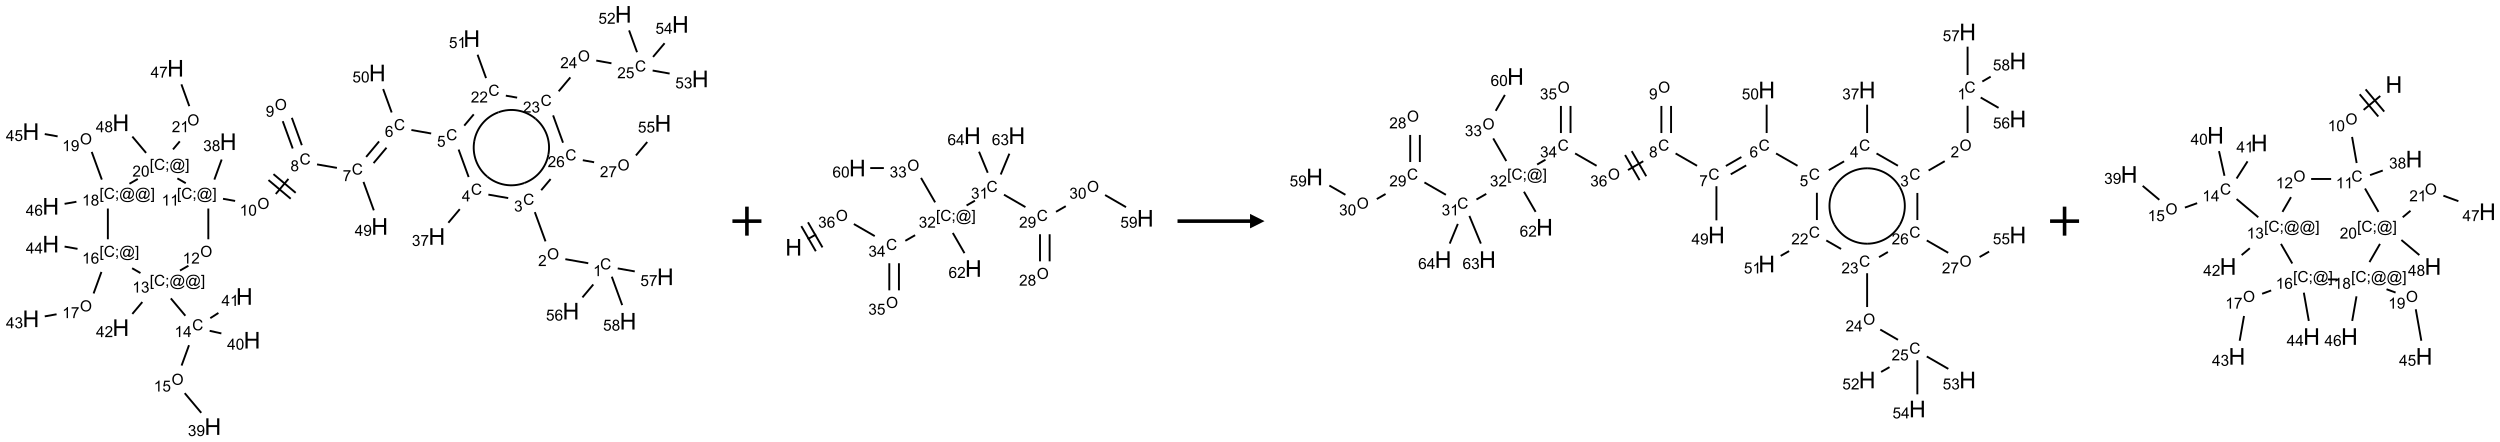 <?xml version="1.0" encoding="UTF-8"?>
<svg xmlns="http://www.w3.org/2000/svg" xmlns:xlink="http://www.w3.org/1999/xlink" width="1724" height="305" viewBox="0 0 1724 305">
<defs>
<g>
<g id="glyph-0-0">
<path d="M 1.332 0 L 1.332 -6.668 L 6.668 -6.668 L 6.668 0 Z M 1.5 -0.168 L 6.5 -0.168 L 6.5 -6.5 L 1.5 -6.5 Z M 1.5 -0.168 "/>
</g>
<g id="glyph-0-1">
<path d="M 6.27 -2.676 L 7.281 -2.422 C 7.07 -1.594 6.688 -0.961 6.137 -0.523 C 5.586 -0.086 4.914 0.129 4.121 0.129 C 3.297 0.129 2.629 -0.039 2.113 -0.371 C 1.598 -0.707 1.203 -1.191 0.934 -1.828 C 0.664 -2.465 0.531 -3.145 0.531 -3.875 C 0.531 -4.672 0.684 -5.363 0.988 -5.957 C 1.293 -6.547 1.723 -6.996 2.285 -7.305 C 2.844 -7.613 3.461 -7.766 4.137 -7.766 C 4.898 -7.766 5.543 -7.57 6.062 -7.184 C 6.582 -6.793 6.945 -6.246 7.152 -5.543 L 6.156 -5.309 C 5.98 -5.863 5.723 -6.266 5.387 -6.52 C 5.051 -6.773 4.625 -6.902 4.113 -6.902 C 3.527 -6.902 3.039 -6.762 2.645 -6.48 C 2.25 -6.199 1.973 -5.82 1.812 -5.348 C 1.652 -4.871 1.574 -4.383 1.574 -3.879 C 1.574 -3.23 1.668 -2.664 1.855 -2.18 C 2.047 -1.695 2.34 -1.332 2.738 -1.094 C 3.137 -0.855 3.57 -0.734 4.035 -0.734 C 4.602 -0.734 5.082 -0.898 5.473 -1.223 C 5.867 -1.551 6.133 -2.035 6.27 -2.676 Z M 6.27 -2.676 "/>
</g>
<g id="glyph-0-2">
<path d="M 3.973 0 L 3.035 0 L 3.035 -5.973 C 2.809 -5.758 2.516 -5.543 2.148 -5.328 C 1.781 -5.113 1.453 -4.953 1.16 -4.844 L 1.16 -5.75 C 1.684 -5.996 2.145 -6.297 2.535 -6.645 C 2.93 -6.996 3.207 -7.336 3.371 -7.668 L 3.973 -7.668 Z M 3.973 0 "/>
</g>
<g id="glyph-0-3">
<path d="M 0.516 -3.719 C 0.516 -4.984 0.855 -5.977 1.535 -6.695 C 2.215 -7.414 3.094 -7.77 4.172 -7.77 C 4.875 -7.77 5.512 -7.602 6.078 -7.266 C 6.645 -6.93 7.074 -6.461 7.371 -5.855 C 7.668 -5.254 7.816 -4.57 7.816 -3.809 C 7.816 -3.035 7.66 -2.34 7.348 -1.73 C 7.035 -1.117 6.594 -0.656 6.02 -0.34 C 5.449 -0.027 4.828 0.129 4.168 0.129 C 3.449 0.129 2.805 -0.043 2.238 -0.391 C 1.672 -0.738 1.246 -1.211 0.953 -1.812 C 0.66 -2.414 0.516 -3.047 0.516 -3.719 Z M 1.559 -3.703 C 1.559 -2.781 1.805 -2.059 2.301 -1.527 C 2.793 -1 3.414 -0.734 4.16 -0.734 C 4.922 -0.734 5.547 -1 6.039 -1.535 C 6.531 -2.07 6.777 -2.828 6.777 -3.812 C 6.777 -4.434 6.672 -4.977 6.461 -5.441 C 6.25 -5.902 5.945 -6.262 5.539 -6.52 C 5.133 -6.773 4.68 -6.902 4.176 -6.902 C 3.461 -6.902 2.848 -6.656 2.332 -6.164 C 1.816 -5.672 1.559 -4.852 1.559 -3.703 Z M 1.559 -3.703 "/>
</g>
<g id="glyph-0-4">
<path d="M 5.371 -0.902 L 5.371 0 L 0.324 0 C 0.316 -0.227 0.352 -0.441 0.434 -0.652 C 0.562 -0.996 0.766 -1.332 1.051 -1.668 C 1.332 -2 1.742 -2.387 2.277 -2.824 C 3.105 -3.504 3.668 -4.043 3.957 -4.441 C 4.25 -4.84 4.395 -5.215 4.395 -5.566 C 4.395 -5.938 4.262 -6.254 3.996 -6.508 C 3.73 -6.762 3.387 -6.891 2.957 -6.891 C 2.508 -6.891 2.145 -6.754 1.875 -6.484 C 1.605 -6.215 1.469 -5.84 1.465 -5.359 L 0.5 -5.457 C 0.566 -6.176 0.812 -6.727 1.246 -7.102 C 1.676 -7.477 2.254 -7.668 2.98 -7.668 C 3.711 -7.668 4.293 -7.465 4.719 -7.059 C 5.145 -6.652 5.359 -6.148 5.359 -5.547 C 5.359 -5.242 5.297 -4.941 5.172 -4.645 C 5.047 -4.352 4.84 -4.039 4.551 -3.715 C 4.262 -3.387 3.777 -2.938 3.105 -2.371 C 2.543 -1.898 2.18 -1.578 2.02 -1.41 C 1.859 -1.242 1.73 -1.07 1.625 -0.902 Z M 5.371 -0.902 "/>
</g>
<g id="glyph-0-5">
<path d="M 0.449 -2.016 L 1.387 -2.141 C 1.492 -1.609 1.676 -1.227 1.934 -0.992 C 2.191 -0.758 2.508 -0.641 2.879 -0.641 C 3.32 -0.641 3.695 -0.793 3.996 -1.098 C 4.301 -1.402 4.453 -1.781 4.453 -2.234 C 4.453 -2.664 4.312 -3.02 4.031 -3.301 C 3.75 -3.578 3.391 -3.719 2.957 -3.719 C 2.781 -3.719 2.562 -3.684 2.297 -3.613 L 2.402 -4.438 C 2.465 -4.43 2.516 -4.426 2.551 -4.426 C 2.949 -4.426 3.312 -4.531 3.629 -4.738 C 3.949 -4.949 4.109 -5.27 4.109 -5.703 C 4.109 -6.047 3.992 -6.332 3.762 -6.559 C 3.527 -6.785 3.227 -6.895 2.859 -6.895 C 2.496 -6.895 2.191 -6.781 1.949 -6.551 C 1.707 -6.324 1.547 -5.98 1.48 -5.52 L 0.543 -5.688 C 0.656 -6.316 0.918 -6.805 1.324 -7.148 C 1.73 -7.492 2.234 -7.668 2.84 -7.668 C 3.254 -7.668 3.641 -7.578 3.988 -7.398 C 4.34 -7.219 4.609 -6.977 4.793 -6.668 C 4.98 -6.359 5.074 -6.031 5.074 -5.684 C 5.074 -5.352 4.984 -5.051 4.809 -4.781 C 4.629 -4.512 4.367 -4.297 4.02 -4.137 C 4.473 -4.031 4.824 -3.816 5.074 -3.488 C 5.324 -3.16 5.449 -2.75 5.449 -2.254 C 5.449 -1.59 5.203 -1.023 4.719 -0.559 C 4.234 -0.098 3.617 0.137 2.875 0.137 C 2.203 0.137 1.648 -0.062 1.207 -0.465 C 0.762 -0.863 0.512 -1.379 0.449 -2.016 Z M 0.449 -2.016 "/>
</g>
<g id="glyph-0-6">
<path d="M 3.449 0 L 3.449 -1.828 L 0.137 -1.828 L 0.137 -2.688 L 3.621 -7.637 L 4.387 -7.637 L 4.387 -2.688 L 5.418 -2.688 L 5.418 -1.828 L 4.387 -1.828 L 4.387 0 Z M 3.449 -2.688 L 3.449 -6.129 L 1.059 -2.688 Z M 3.449 -2.688 "/>
</g>
<g id="glyph-0-7">
<path d="M 0.504 -6.637 L 0.504 -7.535 L 5.449 -7.535 L 5.449 -6.809 C 4.961 -6.289 4.48 -5.602 4.004 -4.746 C 3.527 -3.887 3.156 -3.004 2.895 -2.098 C 2.707 -1.461 2.59 -0.762 2.535 0 L 1.574 0 C 1.582 -0.602 1.703 -1.328 1.926 -2.176 C 2.152 -3.027 2.477 -3.848 2.898 -4.637 C 3.32 -5.426 3.77 -6.094 4.246 -6.637 Z M 0.504 -6.637 "/>
</g>
<g id="glyph-0-8">
<path d="M 0.441 -2 L 1.426 -2.082 C 1.5 -1.605 1.668 -1.242 1.934 -1.004 C 2.199 -0.762 2.52 -0.641 2.895 -0.641 C 3.348 -0.641 3.73 -0.812 4.043 -1.152 C 4.355 -1.492 4.512 -1.941 4.512 -2.504 C 4.512 -3.039 4.359 -3.461 4.059 -3.77 C 3.758 -4.078 3.367 -4.234 2.879 -4.234 C 2.578 -4.234 2.305 -4.164 2.062 -4.027 C 1.82 -3.891 1.629 -3.715 1.488 -3.496 L 0.609 -3.609 L 1.348 -7.531 L 5.145 -7.531 L 5.145 -6.637 L 2.098 -6.637 L 1.688 -4.582 C 2.145 -4.902 2.625 -5.062 3.129 -5.062 C 3.797 -5.062 4.359 -4.832 4.816 -4.371 C 5.277 -3.91 5.504 -3.312 5.504 -2.59 C 5.504 -1.898 5.305 -1.301 4.902 -0.797 C 4.41 -0.18 3.742 0.129 2.895 0.129 C 2.199 0.129 1.633 -0.062 1.195 -0.453 C 0.758 -0.844 0.504 -1.359 0.441 -2 Z M 0.441 -2 "/>
</g>
<g id="glyph-0-9">
<path d="M 5.309 -5.766 L 4.375 -5.691 C 4.293 -6.059 4.172 -6.328 4.02 -6.496 C 3.766 -6.762 3.453 -6.895 3.082 -6.895 C 2.785 -6.895 2.523 -6.812 2.297 -6.645 C 2 -6.43 1.77 -6.117 1.598 -5.703 C 1.43 -5.289 1.34 -4.703 1.332 -3.938 C 1.559 -4.281 1.836 -4.535 2.16 -4.703 C 2.488 -4.871 2.828 -4.953 3.188 -4.953 C 3.812 -4.953 4.344 -4.723 4.785 -4.262 C 5.223 -3.801 5.441 -3.207 5.441 -2.48 C 5.441 -2 5.34 -1.555 5.133 -1.145 C 4.926 -0.73 4.641 -0.418 4.281 -0.199 C 3.922 0.02 3.512 0.129 3.051 0.129 C 2.27 0.129 1.633 -0.156 1.141 -0.73 C 0.648 -1.305 0.402 -2.254 0.402 -3.574 C 0.402 -5.051 0.672 -6.121 1.219 -6.793 C 1.695 -7.375 2.336 -7.668 3.141 -7.668 C 3.742 -7.668 4.234 -7.5 4.617 -7.16 C 5 -6.824 5.23 -6.359 5.309 -5.766 Z M 1.48 -2.473 C 1.48 -2.152 1.547 -1.844 1.684 -1.547 C 1.82 -1.25 2.016 -1.027 2.262 -0.871 C 2.508 -0.719 2.766 -0.641 3.035 -0.641 C 3.434 -0.641 3.773 -0.801 4.059 -1.121 C 4.344 -1.441 4.484 -1.875 4.484 -2.422 C 4.484 -2.949 4.344 -3.367 4.062 -3.668 C 3.781 -3.973 3.426 -4.125 3 -4.125 C 2.578 -4.125 2.219 -3.973 1.922 -3.668 C 1.625 -3.363 1.48 -2.969 1.48 -2.473 Z M 1.48 -2.473 "/>
</g>
<g id="glyph-0-10">
<path d="M 1.887 -4.141 C 1.496 -4.281 1.207 -4.484 1.02 -4.75 C 0.832 -5.016 0.738 -5.328 0.738 -5.699 C 0.738 -6.254 0.938 -6.719 1.34 -7.098 C 1.738 -7.477 2.27 -7.668 2.934 -7.668 C 3.598 -7.668 4.137 -7.473 4.543 -7.086 C 4.949 -6.699 5.152 -6.227 5.152 -5.672 C 5.152 -5.316 5.059 -5.008 4.871 -4.746 C 4.688 -4.484 4.406 -4.281 4.027 -4.141 C 4.496 -3.988 4.852 -3.742 5.098 -3.402 C 5.34 -3.062 5.465 -2.656 5.465 -2.184 C 5.465 -1.531 5.234 -0.98 4.77 -0.535 C 4.309 -0.09 3.703 0.129 2.949 0.129 C 2.195 0.129 1.586 -0.094 1.125 -0.539 C 0.664 -0.984 0.434 -1.543 0.434 -2.207 C 0.434 -2.703 0.559 -3.121 0.809 -3.457 C 1.062 -3.793 1.422 -4.02 1.887 -4.141 Z M 1.699 -5.73 C 1.699 -5.367 1.812 -5.074 2.047 -4.844 C 2.281 -4.613 2.582 -4.5 2.953 -4.5 C 3.312 -4.5 3.609 -4.613 3.84 -4.84 C 4.07 -5.066 4.188 -5.348 4.188 -5.676 C 4.188 -6.02 4.07 -6.309 3.832 -6.543 C 3.594 -6.777 3.297 -6.895 2.941 -6.895 C 2.586 -6.895 2.289 -6.781 2.051 -6.551 C 1.816 -6.324 1.699 -6.047 1.699 -5.73 Z M 1.395 -2.203 C 1.395 -1.938 1.461 -1.676 1.586 -1.426 C 1.711 -1.176 1.902 -0.984 2.152 -0.848 C 2.402 -0.711 2.672 -0.641 2.957 -0.641 C 3.406 -0.641 3.777 -0.785 4.066 -1.074 C 4.359 -1.363 4.504 -1.727 4.504 -2.172 C 4.504 -2.625 4.355 -2.996 4.055 -3.293 C 3.754 -3.586 3.379 -3.734 2.926 -3.734 C 2.484 -3.734 2.121 -3.59 1.832 -3.297 C 1.543 -3.004 1.395 -2.641 1.395 -2.203 Z M 1.395 -2.203 "/>
</g>
<g id="glyph-0-11">
<path d="M 0.582 -1.766 L 1.484 -1.848 C 1.562 -1.426 1.707 -1.117 1.922 -0.926 C 2.137 -0.734 2.414 -0.641 2.75 -0.641 C 3.039 -0.641 3.289 -0.707 3.508 -0.84 C 3.727 -0.973 3.902 -1.148 4.043 -1.367 C 4.18 -1.586 4.297 -1.887 4.391 -2.262 C 4.484 -2.637 4.531 -3.016 4.531 -3.406 C 4.531 -3.449 4.531 -3.512 4.527 -3.594 C 4.34 -3.297 4.082 -3.055 3.758 -2.867 C 3.434 -2.68 3.082 -2.59 2.703 -2.59 C 2.07 -2.59 1.535 -2.816 1.098 -3.277 C 0.66 -3.734 0.441 -4.34 0.441 -5.09 C 0.441 -5.863 0.672 -6.484 1.129 -6.957 C 1.586 -7.43 2.156 -7.668 2.844 -7.668 C 3.34 -7.668 3.793 -7.531 4.207 -7.266 C 4.617 -7 4.93 -6.617 5.145 -6.121 C 5.355 -5.629 5.465 -4.91 5.465 -3.973 C 5.465 -2.996 5.359 -2.223 5.145 -1.645 C 4.934 -1.066 4.617 -0.625 4.199 -0.324 C 3.781 -0.02 3.293 0.129 2.73 0.129 C 2.133 0.129 1.645 -0.035 1.266 -0.367 C 0.887 -0.699 0.66 -1.164 0.582 -1.766 Z M 4.422 -5.137 C 4.422 -5.676 4.277 -6.102 3.992 -6.418 C 3.707 -6.734 3.359 -6.891 2.957 -6.891 C 2.543 -6.891 2.18 -6.719 1.871 -6.379 C 1.562 -6.039 1.406 -5.598 1.406 -5.059 C 1.406 -4.57 1.555 -4.176 1.848 -3.871 C 2.141 -3.566 2.5 -3.418 2.934 -3.418 C 3.367 -3.418 3.723 -3.57 4.004 -3.871 C 4.281 -4.176 4.422 -4.598 4.422 -5.137 Z M 4.422 -5.137 "/>
</g>
<g id="glyph-0-12">
<path d="M 0.441 -3.766 C 0.441 -4.668 0.535 -5.395 0.723 -5.945 C 0.906 -6.496 1.184 -6.922 1.551 -7.219 C 1.918 -7.516 2.375 -7.668 2.934 -7.668 C 3.344 -7.668 3.703 -7.586 4.012 -7.418 C 4.32 -7.254 4.574 -7.016 4.777 -6.707 C 4.977 -6.395 5.137 -6.016 5.25 -5.57 C 5.363 -5.125 5.422 -4.523 5.422 -3.766 C 5.422 -2.871 5.328 -2.148 5.145 -1.598 C 4.961 -1.047 4.688 -0.621 4.32 -0.32 C 3.953 -0.02 3.492 0.129 2.934 0.129 C 2.195 0.129 1.617 -0.133 1.199 -0.66 C 0.695 -1.297 0.441 -2.332 0.441 -3.766 Z M 1.406 -3.766 C 1.406 -2.512 1.555 -1.68 1.848 -1.262 C 2.141 -0.848 2.5 -0.641 2.934 -0.641 C 3.363 -0.641 3.727 -0.848 4.02 -1.266 C 4.312 -1.684 4.457 -2.516 4.457 -3.766 C 4.457 -5.023 4.312 -5.859 4.02 -6.27 C 3.727 -6.684 3.359 -6.891 2.922 -6.891 C 2.492 -6.891 2.148 -6.707 1.891 -6.344 C 1.566 -5.879 1.406 -5.02 1.406 -3.766 Z M 1.406 -3.766 "/>
</g>
<g id="glyph-0-13">
<path d="M 0.723 2.121 L 0.723 -7.637 L 2.793 -7.637 L 2.793 -6.859 L 1.66 -6.859 L 1.66 1.344 L 2.793 1.344 L 2.793 2.121 Z M 0.723 2.121 "/>
</g>
<g id="glyph-0-14">
<path d="M 0.949 -4.465 L 0.949 -5.531 L 2.016 -5.531 L 2.016 -4.465 Z M 0.949 0 L 0.949 -1.066 L 2.016 -1.066 L 2.016 0 C 2.016 0.391 1.945 0.711 1.809 0.949 C 1.668 1.191 1.449 1.379 1.145 1.512 L 0.887 1.109 C 1.082 1.023 1.23 0.895 1.324 0.727 C 1.418 0.559 1.469 0.316 1.48 0 Z M 0.949 0 "/>
</g>
<g id="glyph-0-15">
<path d="M 6.047 -0.848 C 5.82 -0.59 5.57 -0.379 5.289 -0.223 C 5.008 -0.062 4.73 0.016 4.449 0.016 C 4.141 0.016 3.84 -0.074 3.547 -0.254 C 3.254 -0.434 3.02 -0.715 2.836 -1.09 C 2.652 -1.465 2.562 -1.875 2.562 -2.324 C 2.562 -2.875 2.703 -3.43 2.988 -3.98 C 3.27 -4.535 3.621 -4.953 4.043 -5.23 C 4.461 -5.508 4.871 -5.645 5.266 -5.645 C 5.566 -5.645 5.855 -5.566 6.129 -5.41 C 6.402 -5.25 6.641 -5.012 6.84 -4.688 L 7.016 -5.496 L 7.949 -5.496 L 7.199 -2 C 7.094 -1.516 7.043 -1.246 7.043 -1.191 C 7.043 -1.098 7.078 -1.02 7.148 -0.949 C 7.219 -0.883 7.305 -0.848 7.406 -0.848 C 7.59 -0.848 7.832 -0.953 8.129 -1.168 C 8.527 -1.445 8.84 -1.816 9.07 -2.285 C 9.301 -2.75 9.418 -3.234 9.418 -3.73 C 9.418 -4.309 9.27 -4.852 8.973 -5.355 C 8.676 -5.859 8.23 -6.262 7.645 -6.562 C 7.055 -6.863 6.406 -7.016 5.691 -7.016 C 4.879 -7.016 4.137 -6.824 3.465 -6.445 C 2.793 -6.066 2.273 -5.52 1.902 -4.809 C 1.535 -4.098 1.348 -3.34 1.348 -2.527 C 1.348 -1.676 1.535 -0.941 1.902 -0.328 C 2.273 0.285 2.809 0.742 3.508 1.035 C 4.207 1.328 4.984 1.473 5.832 1.473 C 6.742 1.473 7.504 1.32 8.121 1.016 C 8.734 0.711 9.195 0.34 9.5 -0.098 L 10.441 -0.098 C 10.266 0.266 9.961 0.637 9.531 1.016 C 9.102 1.395 8.59 1.695 7.996 1.914 C 7.402 2.133 6.688 2.246 5.848 2.246 C 5.078 2.246 4.367 2.145 3.715 1.949 C 3.066 1.75 2.512 1.453 2.051 1.055 C 1.594 0.656 1.25 0.199 1.016 -0.316 C 0.723 -0.973 0.578 -1.684 0.578 -2.441 C 0.578 -3.289 0.75 -4.098 1.098 -4.863 C 1.523 -5.805 2.125 -6.527 2.902 -7.027 C 3.684 -7.527 4.629 -7.777 5.738 -7.777 C 6.602 -7.777 7.375 -7.602 8.059 -7.246 C 8.746 -6.895 9.285 -6.371 9.684 -5.672 C 10.02 -5.07 10.188 -4.418 10.188 -3.715 C 10.188 -2.707 9.832 -1.812 9.125 -1.031 C 8.492 -0.328 7.801 0.02 7.051 0.02 C 6.812 0.02 6.617 -0.016 6.473 -0.09 C 6.324 -0.16 6.215 -0.266 6.145 -0.402 C 6.102 -0.488 6.066 -0.637 6.047 -0.848 Z M 3.527 -2.262 C 3.527 -1.785 3.641 -1.414 3.863 -1.152 C 4.09 -0.887 4.348 -0.754 4.641 -0.754 C 4.836 -0.754 5.039 -0.812 5.254 -0.93 C 5.469 -1.047 5.676 -1.219 5.871 -1.449 C 6.066 -1.676 6.23 -1.969 6.355 -2.32 C 6.48 -2.672 6.543 -3.027 6.543 -3.379 C 6.543 -3.852 6.426 -4.219 6.191 -4.48 C 5.957 -4.738 5.672 -4.871 5.332 -4.871 C 5.109 -4.871 4.902 -4.812 4.707 -4.699 C 4.512 -4.586 4.32 -4.406 4.137 -4.156 C 3.953 -3.906 3.805 -3.602 3.691 -3.246 C 3.582 -2.887 3.527 -2.559 3.527 -2.262 Z M 3.527 -2.262 "/>
</g>
<g id="glyph-0-16">
<path d="M 2.27 2.121 L 0.203 2.121 L 0.203 1.344 L 1.332 1.344 L 1.332 -6.859 L 0.203 -6.859 L 0.203 -7.637 L 2.27 -7.637 Z M 2.27 2.121 "/>
</g>
<g id="glyph-1-0">
<path d="M 2 0 L 2 -10 L 10 -10 L 10 0 Z M 2.25 -0.25 L 9.75 -0.25 L 9.75 -9.75 L 2.25 -9.75 Z M 2.25 -0.25 "/>
</g>
<g id="glyph-1-1">
<path d="M 1.281 0 L 1.281 -11.453 L 2.797 -11.453 L 2.797 -6.75 L 8.75 -6.75 L 8.75 -11.453 L 10.266 -11.453 L 10.266 0 L 8.75 0 L 8.75 -5.398 L 2.797 -5.398 L 2.797 0 Z M 1.281 0 "/>
</g>
</g>
</defs>
<path fill="none" stroke-width="0.033" stroke-linecap="butt" stroke-linejoin="miter" stroke="rgb(0%, 0%, 0%)" stroke-opacity="1" stroke-miterlimit="10" d="M 9.609 4.291 L 9.214 4.221 " transform="matrix(40, 0, 0, 40, 21.301, 9.887)"/>
<path fill="none" stroke-width="0.033" stroke-linecap="butt" stroke-linejoin="miter" stroke="rgb(0%, 0%, 0%)" stroke-opacity="1" stroke-miterlimit="10" d="M 8.872 3.914 L 8.688 3.41 " transform="matrix(40, 0, 0, 40, 21.301, 9.887)"/>
<path fill="none" stroke-width="0.033" stroke-linecap="butt" stroke-linejoin="miter" stroke="rgb(0%, 0%, 0%)" stroke-opacity="1" stroke-miterlimit="10" d="M 8.229 3.168 L 7.887 3.108 " transform="matrix(40, 0, 0, 40, 21.301, 9.887)"/>
<path fill="none" stroke-width="0.033" stroke-linecap="butt" stroke-linejoin="miter" stroke="rgb(0%, 0%, 0%)" stroke-opacity="1" stroke-miterlimit="10" d="M 7.394 3.359 L 7.197 3.593 " transform="matrix(40, 0, 0, 40, 21.301, 9.887)"/>
<path fill="none" stroke-width="0.033" stroke-linecap="butt" stroke-linejoin="miter" stroke="rgb(0%, 0%, 0%)" stroke-opacity="1" stroke-miterlimit="10" d="M 7.547 2.805 L 7.374 2.331 " transform="matrix(40, 0, 0, 40, 21.301, 9.887)"/>
<path fill="none" stroke-width="0.033" stroke-linecap="butt" stroke-linejoin="miter" stroke="rgb(0%, 0%, 0%)" stroke-opacity="1" stroke-miterlimit="10" d="M 6.901 2.054 L 6.56 1.994 " transform="matrix(40, 0, 0, 40, 21.301, 9.887)"/>
<path fill="none" stroke-width="0.033" stroke-linecap="butt" stroke-linejoin="miter" stroke="rgb(0%, 0%, 0%)" stroke-opacity="1" stroke-miterlimit="10" d="M 6.003 2.191 L 5.78 2.458 " transform="matrix(40, 0, 0, 40, 21.301, 9.887)"/>
<path fill="none" stroke-width="0.033" stroke-linecap="butt" stroke-linejoin="miter" stroke="rgb(0%, 0%, 0%)" stroke-opacity="1" stroke-miterlimit="10" d="M 6.131 2.299 L 5.908 2.565 " transform="matrix(40, 0, 0, 40, 21.301, 9.887)"/>
<path fill="none" stroke-width="0.033" stroke-linecap="butt" stroke-linejoin="miter" stroke="rgb(0%, 0%, 0%)" stroke-opacity="1" stroke-miterlimit="10" d="M 5.276 2.647 L 4.933 2.587 " transform="matrix(40, 0, 0, 40, 21.301, 9.887)"/>
<path fill="none" stroke-width="0.033" stroke-linecap="butt" stroke-linejoin="miter" stroke="rgb(0%, 0%, 0%)" stroke-opacity="1" stroke-miterlimit="10" d="M 4.671 2.256 L 4.499 1.784 " transform="matrix(40, 0, 0, 40, 21.301, 9.887)"/>
<path fill="none" stroke-width="0.033" stroke-linecap="butt" stroke-linejoin="miter" stroke="rgb(0%, 0%, 0%)" stroke-opacity="1" stroke-miterlimit="10" d="M 4.514 2.313 L 4.342 1.842 " transform="matrix(40, 0, 0, 40, 21.301, 9.887)"/>
<path fill="none" stroke-width="0.033" stroke-linecap="butt" stroke-linejoin="miter" stroke="rgb(0%, 0%, 0%)" stroke-opacity="1" stroke-miterlimit="10" d="M 4.44 2.837 L 4.222 3.097 " transform="matrix(40, 0, 0, 40, 21.301, 9.887)"/>
<path fill="none" stroke-width="0.033" stroke-linecap="butt" stroke-linejoin="miter" stroke="rgb(0%, 0%, 0%)" stroke-opacity="1" stroke-miterlimit="10" d="M 4.096 2.857 L 4.479 3.179 " transform="matrix(40, 0, 0, 40, 21.301, 9.887)"/>
<path fill="none" stroke-width="0.033" stroke-linecap="butt" stroke-linejoin="miter" stroke="rgb(0%, 0%, 0%)" stroke-opacity="1" stroke-miterlimit="10" d="M 4.182 2.755 L 4.565 3.077 " transform="matrix(40, 0, 0, 40, 21.301, 9.887)"/>
<path fill="none" stroke-width="0.033" stroke-linecap="butt" stroke-linejoin="miter" stroke="rgb(0%, 0%, 0%)" stroke-opacity="1" stroke-miterlimit="10" d="M 3.521 3.217 L 3.312 3.18 " transform="matrix(40, 0, 0, 40, 21.301, 9.887)"/>
<path fill="none" stroke-width="0.033" stroke-linecap="butt" stroke-linejoin="miter" stroke="rgb(0%, 0%, 0%)" stroke-opacity="1" stroke-miterlimit="10" d="M 3.163 2.849 L 3.289 2.503 " transform="matrix(40, 0, 0, 40, 21.301, 9.887)"/>
<path fill="none" stroke-width="0.033" stroke-linecap="butt" stroke-linejoin="miter" stroke="rgb(0%, 0%, 0%)" stroke-opacity="1" stroke-miterlimit="10" d="M 3.059 3.348 L 3.059 3.878 " transform="matrix(40, 0, 0, 40, 21.301, 9.887)"/>
<path fill="none" stroke-width="0.033" stroke-linecap="butt" stroke-linejoin="miter" stroke="rgb(0%, 0%, 0%)" stroke-opacity="1" stroke-miterlimit="10" d="M 2.716 4.334 L 2.571 4.417 " transform="matrix(40, 0, 0, 40, 21.301, 9.887)"/>
<path fill="none" stroke-width="0.033" stroke-linecap="butt" stroke-linejoin="miter" stroke="rgb(0%, 0%, 0%)" stroke-opacity="1" stroke-miterlimit="10" d="M 2.412 4.897 L 2.663 5.196 " transform="matrix(40, 0, 0, 40, 21.301, 9.887)"/>
<path fill="none" stroke-width="0.033" stroke-linecap="butt" stroke-linejoin="miter" stroke="rgb(0%, 0%, 0%)" stroke-opacity="1" stroke-miterlimit="10" d="M 2.726 5.704 L 2.598 6.055 " transform="matrix(40, 0, 0, 40, 21.301, 9.887)"/>
<path fill="none" stroke-width="0.033" stroke-linecap="butt" stroke-linejoin="miter" stroke="rgb(0%, 0%, 0%)" stroke-opacity="1" stroke-miterlimit="10" d="M 2.652 6.531 L 2.937 6.87 " transform="matrix(40, 0, 0, 40, 21.301, 9.887)"/>
<path fill="none" stroke-width="0.033" stroke-linecap="butt" stroke-linejoin="miter" stroke="rgb(0%, 0%, 0%)" stroke-opacity="1" stroke-miterlimit="10" d="M 3.082 5.456 L 3.284 5.501 " transform="matrix(40, 0, 0, 40, 21.301, 9.887)"/>
<path fill="none" stroke-width="0.033" stroke-linecap="butt" stroke-linejoin="miter" stroke="rgb(0%, 0%, 0%)" stroke-opacity="1" stroke-miterlimit="10" d="M 3.093 5.238 L 3.233 5.148 " transform="matrix(40, 0, 0, 40, 21.301, 9.887)"/>
<path fill="none" stroke-width="0.033" stroke-linecap="butt" stroke-linejoin="miter" stroke="rgb(0%, 0%, 0%)" stroke-opacity="1" stroke-miterlimit="10" d="M 1.921 4.96 L 1.749 5.165 " transform="matrix(40, 0, 0, 40, 21.301, 9.887)"/>
<path fill="none" stroke-width="0.033" stroke-linecap="butt" stroke-linejoin="miter" stroke="rgb(0%, 0%, 0%)" stroke-opacity="1" stroke-miterlimit="10" d="M 1.889 4.46 L 1.745 4.377 " transform="matrix(40, 0, 0, 40, 21.301, 9.887)"/>
<path fill="none" stroke-width="0.033" stroke-linecap="butt" stroke-linejoin="miter" stroke="rgb(0%, 0%, 0%)" stroke-opacity="1" stroke-miterlimit="10" d="M 1.216 4.441 L 1.081 4.812 " transform="matrix(40, 0, 0, 40, 21.301, 9.887)"/>
<path fill="none" stroke-width="0.033" stroke-linecap="butt" stroke-linejoin="miter" stroke="rgb(0%, 0%, 0%)" stroke-opacity="1" stroke-miterlimit="10" d="M 0.443 5.171 L 0.239 5.207 " transform="matrix(40, 0, 0, 40, 21.301, 9.887)"/>
<path fill="none" stroke-width="0.033" stroke-linecap="butt" stroke-linejoin="miter" stroke="rgb(0%, 0%, 0%)" stroke-opacity="1" stroke-miterlimit="10" d="M 0.804 4.043 L 0.581 4.004 " transform="matrix(40, 0, 0, 40, 21.301, 9.887)"/>
<path fill="none" stroke-width="0.033" stroke-linecap="butt" stroke-linejoin="miter" stroke="rgb(0%, 0%, 0%)" stroke-opacity="1" stroke-miterlimit="10" d="M 1.327 3.878 L 1.327 3.348 " transform="matrix(40, 0, 0, 40, 21.301, 9.887)"/>
<path fill="none" stroke-width="0.033" stroke-linecap="butt" stroke-linejoin="miter" stroke="rgb(0%, 0%, 0%)" stroke-opacity="1" stroke-miterlimit="10" d="M 1.223 2.849 L 1.049 2.372 " transform="matrix(40, 0, 0, 40, 21.301, 9.887)"/>
<path fill="none" stroke-width="0.033" stroke-linecap="butt" stroke-linejoin="miter" stroke="rgb(0%, 0%, 0%)" stroke-opacity="1" stroke-miterlimit="10" d="M 0.461 2.104 L 0.239 2.064 " transform="matrix(40, 0, 0, 40, 21.301, 9.887)"/>
<path fill="none" stroke-width="0.033" stroke-linecap="butt" stroke-linejoin="miter" stroke="rgb(0%, 0%, 0%)" stroke-opacity="1" stroke-miterlimit="10" d="M 0.785 3.231 L 0.581 3.267 " transform="matrix(40, 0, 0, 40, 21.301, 9.887)"/>
<path fill="none" stroke-width="0.033" stroke-linecap="butt" stroke-linejoin="miter" stroke="rgb(0%, 0%, 0%)" stroke-opacity="1" stroke-miterlimit="10" d="M 1.699 2.921 L 1.843 2.838 " transform="matrix(40, 0, 0, 40, 21.301, 9.887)"/>
<path fill="none" stroke-width="0.033" stroke-linecap="butt" stroke-linejoin="miter" stroke="rgb(0%, 0%, 0%)" stroke-opacity="1" stroke-miterlimit="10" d="M 2.525 2.828 L 2.67 2.911 " transform="matrix(40, 0, 0, 40, 21.301, 9.887)"/>
<path fill="none" stroke-width="0.033" stroke-linecap="butt" stroke-linejoin="miter" stroke="rgb(0%, 0%, 0%)" stroke-opacity="1" stroke-miterlimit="10" d="M 2.45 2.329 L 2.567 2.19 " transform="matrix(40, 0, 0, 40, 21.301, 9.887)"/>
<path fill="none" stroke-width="0.033" stroke-linecap="butt" stroke-linejoin="miter" stroke="rgb(0%, 0%, 0%)" stroke-opacity="1" stroke-miterlimit="10" d="M 2.731 1.583 L 2.595 1.207 " transform="matrix(40, 0, 0, 40, 21.301, 9.887)"/>
<path fill="none" stroke-width="0.033" stroke-linecap="butt" stroke-linejoin="miter" stroke="rgb(0%, 0%, 0%)" stroke-opacity="1" stroke-miterlimit="10" d="M 1.986 2.389 L 1.749 2.107 " transform="matrix(40, 0, 0, 40, 21.301, 9.887)"/>
<path fill="none" stroke-width="0.033" stroke-linecap="butt" stroke-linejoin="miter" stroke="rgb(0%, 0%, 0%)" stroke-opacity="1" stroke-miterlimit="10" d="M 5.734 2.889 L 5.912 3.379 " transform="matrix(40, 0, 0, 40, 21.301, 9.887)"/>
<path fill="none" stroke-width="0.033" stroke-linecap="butt" stroke-linejoin="miter" stroke="rgb(0%, 0%, 0%)" stroke-opacity="1" stroke-miterlimit="10" d="M 6.22 1.692 L 6.073 1.288 " transform="matrix(40, 0, 0, 40, 21.301, 9.887)"/>
<path fill="none" stroke-width="0.033" stroke-linecap="butt" stroke-linejoin="miter" stroke="rgb(0%, 0%, 0%)" stroke-opacity="1" stroke-miterlimit="10" d="M 7.471 1.919 L 7.635 1.724 " transform="matrix(40, 0, 0, 40, 21.301, 9.887)"/>
<path fill="none" stroke-width="0.033" stroke-linecap="butt" stroke-linejoin="miter" stroke="rgb(0%, 0%, 0%)" stroke-opacity="1" stroke-miterlimit="10" d="M 7.847 1.099 L 7.701 0.696 " transform="matrix(40, 0, 0, 40, 21.301, 9.887)"/>
<path fill="none" stroke-width="0.033" stroke-linecap="butt" stroke-linejoin="miter" stroke="rgb(0%, 0%, 0%)" stroke-opacity="1" stroke-miterlimit="10" d="M 8.188 1.402 L 8.383 1.436 " transform="matrix(40, 0, 0, 40, 21.301, 9.887)"/>
<path fill="none" stroke-width="0.033" stroke-linecap="butt" stroke-linejoin="miter" stroke="rgb(0%, 0%, 0%)" stroke-opacity="1" stroke-miterlimit="10" d="M 9.099 1.327 L 9.3 1.087 " transform="matrix(40, 0, 0, 40, 21.301, 9.887)"/>
<path fill="none" stroke-width="0.033" stroke-linecap="butt" stroke-linejoin="miter" stroke="rgb(0%, 0%, 0%)" stroke-opacity="1" stroke-miterlimit="10" d="M 9.747 0.797 L 10.009 0.844 " transform="matrix(40, 0, 0, 40, 21.301, 9.887)"/>
<path fill="none" stroke-width="0.033" stroke-linecap="butt" stroke-linejoin="miter" stroke="rgb(0%, 0%, 0%)" stroke-opacity="1" stroke-miterlimit="10" d="M 10.45 0.653 L 10.313 0.277 " transform="matrix(40, 0, 0, 40, 21.301, 9.887)"/>
<path fill="none" stroke-width="0.033" stroke-linecap="butt" stroke-linejoin="miter" stroke="rgb(0%, 0%, 0%)" stroke-opacity="1" stroke-miterlimit="10" d="M 10.719 0.969 L 11.012 1.021 " transform="matrix(40, 0, 0, 40, 21.301, 9.887)"/>
<path fill="none" stroke-width="0.033" stroke-linecap="butt" stroke-linejoin="miter" stroke="rgb(0%, 0%, 0%)" stroke-opacity="1" stroke-miterlimit="10" d="M 10.726 0.734 L 10.925 0.498 " transform="matrix(40, 0, 0, 40, 21.301, 9.887)"/>
<path fill="none" stroke-width="0.033" stroke-linecap="butt" stroke-linejoin="miter" stroke="rgb(0%, 0%, 0%)" stroke-opacity="1" stroke-miterlimit="10" d="M 9.003 1.742 L 9.174 2.213 " transform="matrix(40, 0, 0, 40, 21.301, 9.887)"/>
<path fill="none" stroke-width="0.033" stroke-linecap="butt" stroke-linejoin="miter" stroke="rgb(0%, 0%, 0%)" stroke-opacity="1" stroke-miterlimit="10" d="M 8.96 2.84 L 8.798 3.032 " transform="matrix(40, 0, 0, 40, 21.301, 9.887)"/>
<path fill="none" stroke-width="0.033" stroke-linecap="butt" stroke-linejoin="miter" stroke="rgb(0%, 0%, 0%)" stroke-opacity="1" stroke-miterlimit="10" d="M 9.515 2.515 L 9.71 2.55 " transform="matrix(40, 0, 0, 40, 21.301, 9.887)"/>
<path fill="none" stroke-width="0.033" stroke-linecap="butt" stroke-linejoin="miter" stroke="rgb(0%, 0%, 0%)" stroke-opacity="1" stroke-miterlimit="10" d="M 10.431 2.433 L 10.626 2.201 " transform="matrix(40, 0, 0, 40, 21.301, 9.887)"/>
<path fill="none" stroke-width="0.033" stroke-linecap="butt" stroke-linejoin="miter" stroke="rgb(0%, 0%, 0%)" stroke-opacity="1" stroke-miterlimit="10" d="M 9.696 4.657 L 9.509 4.88 " transform="matrix(40, 0, 0, 40, 21.301, 9.887)"/>
<path fill="none" stroke-width="0.033" stroke-linecap="butt" stroke-linejoin="miter" stroke="rgb(0%, 0%, 0%)" stroke-opacity="1" stroke-miterlimit="10" d="M 10.117 4.38 L 10.411 4.432 " transform="matrix(40, 0, 0, 40, 21.301, 9.887)"/>
<path fill="none" stroke-width="0.033" stroke-linecap="butt" stroke-linejoin="miter" stroke="rgb(0%, 0%, 0%)" stroke-opacity="1" stroke-miterlimit="10" d="M 10.015 4.523 L 10.194 5.013 " transform="matrix(40, 0, 0, 40, 21.301, 9.887)"/>
<path fill="none" stroke-width="0.033" stroke-linecap="butt" stroke-linejoin="miter" stroke="rgb(0%, 0%, 0%)" stroke-opacity="1" stroke-miterlimit="10" d="M 8.506 2.908 C 8.288 2.988 8.044 2.945 7.866 2.796 " transform="matrix(40, 0, 0, 40, 21.301, 9.887)"/>
<path fill="none" stroke-width="0.033" stroke-linecap="butt" stroke-linejoin="miter" stroke="rgb(0%, 0%, 0%)" stroke-opacity="1" stroke-miterlimit="10" d="M 8.923 2.411 C 8.883 2.639 8.724 2.829 8.506 2.908 " transform="matrix(40, 0, 0, 40, 21.301, 9.887)"/>
<path fill="none" stroke-width="0.033" stroke-linecap="butt" stroke-linejoin="miter" stroke="rgb(0%, 0%, 0%)" stroke-opacity="1" stroke-miterlimit="10" d="M 8.701 1.801 C 8.879 1.95 8.964 2.182 8.923 2.411 " transform="matrix(40, 0, 0, 40, 21.301, 9.887)"/>
<path fill="none" stroke-width="0.033" stroke-linecap="butt" stroke-linejoin="miter" stroke="rgb(0%, 0%, 0%)" stroke-opacity="1" stroke-miterlimit="10" d="M 8.062 1.688 C 8.28 1.608 8.523 1.651 8.701 1.801 " transform="matrix(40, 0, 0, 40, 21.301, 9.887)"/>
<path fill="none" stroke-width="0.033" stroke-linecap="butt" stroke-linejoin="miter" stroke="rgb(0%, 0%, 0%)" stroke-opacity="1" stroke-miterlimit="10" d="M 7.644 2.185 C 7.684 1.957 7.843 1.767 8.062 1.688 " transform="matrix(40, 0, 0, 40, 21.301, 9.887)"/>
<path fill="none" stroke-width="0.033" stroke-linecap="butt" stroke-linejoin="miter" stroke="rgb(0%, 0%, 0%)" stroke-opacity="1" stroke-miterlimit="10" d="M 7.866 2.796 C 7.688 2.647 7.604 2.414 7.644 2.185 " transform="matrix(40, 0, 0, 40, 21.301, 9.887)"/>
<g fill="rgb(0%, 0%, 0%)" fill-opacity="1">
<use xlink:href="#glyph-0-1" x="413.809" y="185.777"/>
</g>
<g fill="rgb(0%, 0%, 0%)" fill-opacity="1">
<use xlink:href="#glyph-0-2" x="409.031" y="190.414"/>
</g>
<g fill="rgb(0%, 0%, 0%)" fill-opacity="1">
<use xlink:href="#glyph-0-3" x="377.254" y="178.836"/>
</g>
<g fill="rgb(0%, 0%, 0%)" fill-opacity="1">
<use xlink:href="#glyph-0-4" x="371.066" y="183.469"/>
</g>
<g fill="rgb(0%, 0%, 0%)" fill-opacity="1">
<use xlink:href="#glyph-0-1" x="360.738" y="141.246"/>
</g>
<g fill="rgb(0%, 0%, 0%)" fill-opacity="1">
<use xlink:href="#glyph-0-5" x="354.484" y="145.879"/>
</g>
<g fill="rgb(0%, 0%, 0%)" fill-opacity="1">
<use xlink:href="#glyph-0-1" x="324.719" y="134.297"/>
</g>
<g fill="rgb(0%, 0%, 0%)" fill-opacity="1">
<use xlink:href="#glyph-0-6" x="318.5" y="138.902"/>
</g>
<g fill="rgb(0%, 0%, 0%)" fill-opacity="1">
<use xlink:href="#glyph-1-1" x="295.453" y="168.824"/>
</g>
<g fill="rgb(0%, 0%, 0%)" fill-opacity="1">
<use xlink:href="#glyph-0-5" x="284.02" y="169.617"/>
<use xlink:href="#glyph-0-7" x="289.952" y="169.617"/>
</g>
<g fill="rgb(0%, 0%, 0%)" fill-opacity="1">
<use xlink:href="#glyph-0-1" x="307.664" y="96.711"/>
</g>
<g fill="rgb(0%, 0%, 0%)" fill-opacity="1">
<use xlink:href="#glyph-0-8" x="301.352" y="101.215"/>
</g>
<g fill="rgb(0%, 0%, 0%)" fill-opacity="1">
<use xlink:href="#glyph-0-1" x="271.645" y="89.766"/>
</g>
<g fill="rgb(0%, 0%, 0%)" fill-opacity="1">
<use xlink:href="#glyph-0-9" x="265.398" y="94.402"/>
</g>
<g fill="rgb(0%, 0%, 0%)" fill-opacity="1">
<use xlink:href="#glyph-0-1" x="242.559" y="120.406"/>
</g>
<g fill="rgb(0%, 0%, 0%)" fill-opacity="1">
<use xlink:href="#glyph-0-7" x="236.309" y="124.914"/>
</g>
<g fill="rgb(0%, 0%, 0%)" fill-opacity="1">
<use xlink:href="#glyph-0-1" x="206.543" y="113.461"/>
</g>
<g fill="rgb(0%, 0%, 0%)" fill-opacity="1">
<use xlink:href="#glyph-0-10" x="200.273" y="118.098"/>
</g>
<g fill="rgb(0%, 0%, 0%)" fill-opacity="1">
<use xlink:href="#glyph-0-3" x="189.5" y="75.879"/>
</g>
<g fill="rgb(0%, 0%, 0%)" fill-opacity="1">
<use xlink:href="#glyph-0-11" x="183.219" y="80.508"/>
</g>
<g fill="rgb(0%, 0%, 0%)" fill-opacity="1">
<use xlink:href="#glyph-0-3" x="177.473" y="144.105"/>
</g>
<g fill="rgb(0%, 0%, 0%)" fill-opacity="1">
<use xlink:href="#glyph-0-2" x="165.297" y="148.738"/>
<use xlink:href="#glyph-0-12" x="171.229" y="148.738"/>
</g>
<g fill="rgb(0%, 0%, 0%)" fill-opacity="1">
<use xlink:href="#glyph-0-13" x="121.988" y="137.164"/>
<use xlink:href="#glyph-0-1" x="124.952" y="137.164"/>
<use xlink:href="#glyph-0-14" x="132.655" y="137.164"/>
<use xlink:href="#glyph-0-15" x="135.618" y="137.164"/>
<use xlink:href="#glyph-0-16" x="146.447" y="137.164"/>
</g>
<g fill="rgb(0%, 0%, 0%)" fill-opacity="1">
<use xlink:href="#glyph-0-2" x="111.473" y="141.793"/>
<use xlink:href="#glyph-0-2" x="117.405" y="141.793"/>
</g>
<g fill="rgb(0%, 0%, 0%)" fill-opacity="1">
<use xlink:href="#glyph-1-1" x="151.562" y="103.453"/>
</g>
<g fill="rgb(0%, 0%, 0%)" fill-opacity="1">
<use xlink:href="#glyph-0-5" x="140.113" y="104.242"/>
<use xlink:href="#glyph-0-10" x="146.046" y="104.242"/>
</g>
<g fill="rgb(0%, 0%, 0%)" fill-opacity="1">
<use xlink:href="#glyph-0-3" x="138.078" y="177.16"/>
</g>
<g fill="rgb(0%, 0%, 0%)" fill-opacity="1">
<use xlink:href="#glyph-0-2" x="125.957" y="181.793"/>
<use xlink:href="#glyph-0-4" x="131.889" y="181.793"/>
</g>
<g fill="rgb(0%, 0%, 0%)" fill-opacity="1">
<use xlink:href="#glyph-0-13" x="103.227" y="197.164"/>
<use xlink:href="#glyph-0-1" x="106.19" y="197.164"/>
<use xlink:href="#glyph-0-14" x="113.893" y="197.164"/>
<use xlink:href="#glyph-0-15" x="116.857" y="197.164"/>
<use xlink:href="#glyph-0-15" x="127.685" y="197.164"/>
<use xlink:href="#glyph-0-16" x="138.513" y="197.164"/>
</g>
<g fill="rgb(0%, 0%, 0%)" fill-opacity="1">
<use xlink:href="#glyph-0-2" x="91.238" y="201.793"/>
<use xlink:href="#glyph-0-5" x="97.171" y="201.793"/>
</g>
<g fill="rgb(0%, 0%, 0%)" fill-opacity="1">
<use xlink:href="#glyph-0-1" x="132.508" y="227.797"/>
</g>
<g fill="rgb(0%, 0%, 0%)" fill-opacity="1">
<use xlink:href="#glyph-0-2" x="120.355" y="232.434"/>
<use xlink:href="#glyph-0-6" x="126.288" y="232.434"/>
</g>
<g fill="rgb(0%, 0%, 0%)" fill-opacity="1">
<use xlink:href="#glyph-0-3" x="118.293" y="265.391"/>
</g>
<g fill="rgb(0%, 0%, 0%)" fill-opacity="1">
<use xlink:href="#glyph-0-2" x="106.035" y="270.023"/>
<use xlink:href="#glyph-0-8" x="111.967" y="270.023"/>
</g>
<g fill="rgb(0%, 0%, 0%)" fill-opacity="1">
<use xlink:href="#glyph-1-1" x="140.984" y="299.91"/>
</g>
<g fill="rgb(0%, 0%, 0%)" fill-opacity="1">
<use xlink:href="#glyph-0-5" x="129.535" y="300.703"/>
<use xlink:href="#glyph-0-11" x="135.467" y="300.703"/>
</g>
<g fill="rgb(0%, 0%, 0%)" fill-opacity="1">
<use xlink:href="#glyph-1-1" x="168.008" y="240.34"/>
</g>
<g fill="rgb(0%, 0%, 0%)" fill-opacity="1">
<use xlink:href="#glyph-0-6" x="156.598" y="241.133"/>
<use xlink:href="#glyph-0-12" x="162.53" y="241.133"/>
</g>
<g fill="rgb(0%, 0%, 0%)" fill-opacity="1">
<use xlink:href="#glyph-1-1" x="162.691" y="210.188"/>
</g>
<g fill="rgb(0%, 0%, 0%)" fill-opacity="1">
<use xlink:href="#glyph-0-6" x="152.73" y="210.98"/>
<use xlink:href="#glyph-0-2" x="158.663" y="210.98"/>
</g>
<g fill="rgb(0%, 0%, 0%)" fill-opacity="1">
<use xlink:href="#glyph-1-1" x="77.531" y="231.68"/>
</g>
<g fill="rgb(0%, 0%, 0%)" fill-opacity="1">
<use xlink:href="#glyph-0-6" x="66.176" y="232.473"/>
<use xlink:href="#glyph-0-4" x="72.108" y="232.473"/>
</g>
<g fill="rgb(0%, 0%, 0%)" fill-opacity="1">
<use xlink:href="#glyph-0-13" x="68.586" y="177.164"/>
<use xlink:href="#glyph-0-1" x="71.549" y="177.164"/>
<use xlink:href="#glyph-0-14" x="79.253" y="177.164"/>
<use xlink:href="#glyph-0-15" x="82.216" y="177.164"/>
<use xlink:href="#glyph-0-16" x="93.044" y="177.164"/>
</g>
<g fill="rgb(0%, 0%, 0%)" fill-opacity="1">
<use xlink:href="#glyph-0-2" x="56.602" y="181.793"/>
<use xlink:href="#glyph-0-9" x="62.534" y="181.793"/>
</g>
<g fill="rgb(0%, 0%, 0%)" fill-opacity="1">
<use xlink:href="#glyph-0-3" x="55.117" y="214.75"/>
</g>
<g fill="rgb(0%, 0%, 0%)" fill-opacity="1">
<use xlink:href="#glyph-0-2" x="42.914" y="219.379"/>
<use xlink:href="#glyph-0-7" x="48.846" y="219.379"/>
</g>
<g fill="rgb(0%, 0%, 0%)" fill-opacity="1">
<use xlink:href="#glyph-1-1" x="15.527" y="225.574"/>
</g>
<g fill="rgb(0%, 0%, 0%)" fill-opacity="1">
<use xlink:href="#glyph-0-6" x="4.094" y="226.367"/>
<use xlink:href="#glyph-0-5" x="10.026" y="226.367"/>
</g>
<g fill="rgb(0%, 0%, 0%)" fill-opacity="1">
<use xlink:href="#glyph-1-1" x="29.211" y="174.094"/>
</g>
<g fill="rgb(0%, 0%, 0%)" fill-opacity="1">
<use xlink:href="#glyph-0-6" x="17.809" y="174.855"/>
<use xlink:href="#glyph-0-6" x="23.741" y="174.855"/>
</g>
<g fill="rgb(0%, 0%, 0%)" fill-opacity="1">
<use xlink:href="#glyph-0-13" x="68.586" y="137.164"/>
<use xlink:href="#glyph-0-1" x="71.549" y="137.164"/>
<use xlink:href="#glyph-0-14" x="79.253" y="137.164"/>
<use xlink:href="#glyph-0-15" x="82.216" y="137.164"/>
<use xlink:href="#glyph-0-15" x="93.044" y="137.164"/>
<use xlink:href="#glyph-0-16" x="103.872" y="137.164"/>
</g>
<g fill="rgb(0%, 0%, 0%)" fill-opacity="1">
<use xlink:href="#glyph-0-2" x="56.582" y="141.793"/>
<use xlink:href="#glyph-0-10" x="62.514" y="141.793"/>
</g>
<g fill="rgb(0%, 0%, 0%)" fill-opacity="1">
<use xlink:href="#glyph-0-3" x="55.117" y="99.574"/>
</g>
<g fill="rgb(0%, 0%, 0%)" fill-opacity="1">
<use xlink:href="#glyph-0-2" x="42.898" y="104.203"/>
<use xlink:href="#glyph-0-11" x="48.831" y="104.203"/>
</g>
<g fill="rgb(0%, 0%, 0%)" fill-opacity="1">
<use xlink:href="#glyph-1-1" x="15.527" y="96.504"/>
</g>
<g fill="rgb(0%, 0%, 0%)" fill-opacity="1">
<use xlink:href="#glyph-0-6" x="4.039" y="97.266"/>
<use xlink:href="#glyph-0-8" x="9.971" y="97.266"/>
</g>
<g fill="rgb(0%, 0%, 0%)" fill-opacity="1">
<use xlink:href="#glyph-1-1" x="29.211" y="147.984"/>
</g>
<g fill="rgb(0%, 0%, 0%)" fill-opacity="1">
<use xlink:href="#glyph-0-6" x="17.781" y="148.777"/>
<use xlink:href="#glyph-0-9" x="23.714" y="148.777"/>
</g>
<g fill="rgb(0%, 0%, 0%)" fill-opacity="1">
<use xlink:href="#glyph-0-13" x="103.227" y="117.164"/>
<use xlink:href="#glyph-0-1" x="106.19" y="117.164"/>
<use xlink:href="#glyph-0-14" x="113.893" y="117.164"/>
<use xlink:href="#glyph-0-15" x="116.857" y="117.164"/>
<use xlink:href="#glyph-0-16" x="127.685" y="117.164"/>
</g>
<g fill="rgb(0%, 0%, 0%)" fill-opacity="1">
<use xlink:href="#glyph-0-4" x="91.266" y="121.793"/>
<use xlink:href="#glyph-0-12" x="97.198" y="121.793"/>
</g>
<g fill="rgb(0%, 0%, 0%)" fill-opacity="1">
<use xlink:href="#glyph-0-3" x="129.148" y="86.52"/>
</g>
<g fill="rgb(0%, 0%, 0%)" fill-opacity="1">
<use xlink:href="#glyph-0-4" x="118.426" y="91.152"/>
<use xlink:href="#glyph-0-2" x="124.358" y="91.152"/>
</g>
<g fill="rgb(0%, 0%, 0%)" fill-opacity="1">
<use xlink:href="#glyph-1-1" x="115.273" y="52.809"/>
</g>
<g fill="rgb(0%, 0%, 0%)" fill-opacity="1">
<use xlink:href="#glyph-0-6" x="103.84" y="53.57"/>
<use xlink:href="#glyph-0-7" x="109.772" y="53.57"/>
</g>
<g fill="rgb(0%, 0%, 0%)" fill-opacity="1">
<use xlink:href="#glyph-1-1" x="77.531" y="90.398"/>
</g>
<g fill="rgb(0%, 0%, 0%)" fill-opacity="1">
<use xlink:href="#glyph-0-6" x="66.082" y="91.191"/>
<use xlink:href="#glyph-0-10" x="72.014" y="91.191"/>
</g>
<g fill="rgb(0%, 0%, 0%)" fill-opacity="1">
<use xlink:href="#glyph-1-1" x="256.059" y="161.879"/>
</g>
<g fill="rgb(0%, 0%, 0%)" fill-opacity="1">
<use xlink:href="#glyph-0-6" x="244.609" y="162.668"/>
<use xlink:href="#glyph-0-11" x="250.542" y="162.668"/>
</g>
<g fill="rgb(0%, 0%, 0%)" fill-opacity="1">
<use xlink:href="#glyph-1-1" x="254.41" y="56.059"/>
</g>
<g fill="rgb(0%, 0%, 0%)" fill-opacity="1">
<use xlink:href="#glyph-0-8" x="243" y="56.852"/>
<use xlink:href="#glyph-0-12" x="248.932" y="56.852"/>
</g>
<g fill="rgb(0%, 0%, 0%)" fill-opacity="1">
<use xlink:href="#glyph-0-1" x="336.75" y="66.07"/>
</g>
<g fill="rgb(0%, 0%, 0%)" fill-opacity="1">
<use xlink:href="#glyph-0-4" x="324.645" y="70.703"/>
<use xlink:href="#glyph-0-4" x="330.577" y="70.703"/>
</g>
<g fill="rgb(0%, 0%, 0%)" fill-opacity="1">
<use xlink:href="#glyph-1-1" x="319.516" y="32.363"/>
</g>
<g fill="rgb(0%, 0%, 0%)" fill-opacity="1">
<use xlink:href="#glyph-0-8" x="309.555" y="33.156"/>
<use xlink:href="#glyph-0-2" x="315.487" y="33.156"/>
</g>
<g fill="rgb(0%, 0%, 0%)" fill-opacity="1">
<use xlink:href="#glyph-0-1" x="372.766" y="73.016"/>
</g>
<g fill="rgb(0%, 0%, 0%)" fill-opacity="1">
<use xlink:href="#glyph-0-4" x="360.586" y="77.652"/>
<use xlink:href="#glyph-0-5" x="366.518" y="77.652"/>
</g>
<g fill="rgb(0%, 0%, 0%)" fill-opacity="1">
<use xlink:href="#glyph-0-3" x="398.496" y="42.379"/>
</g>
<g fill="rgb(0%, 0%, 0%)" fill-opacity="1">
<use xlink:href="#glyph-0-4" x="386.328" y="47.008"/>
<use xlink:href="#glyph-0-6" x="392.26" y="47.008"/>
</g>
<g fill="rgb(0%, 0%, 0%)" fill-opacity="1">
<use xlink:href="#glyph-0-1" x="437.871" y="49.32"/>
</g>
<g fill="rgb(0%, 0%, 0%)" fill-opacity="1">
<use xlink:href="#glyph-0-4" x="425.633" y="53.957"/>
<use xlink:href="#glyph-0-8" x="431.565" y="53.957"/>
</g>
<g fill="rgb(0%, 0%, 0%)" fill-opacity="1">
<use xlink:href="#glyph-1-1" x="424.012" y="15.613"/>
</g>
<g fill="rgb(0%, 0%, 0%)" fill-opacity="1">
<use xlink:href="#glyph-0-8" x="412.652" y="16.406"/>
<use xlink:href="#glyph-0-4" x="418.585" y="16.406"/>
</g>
<g fill="rgb(0%, 0%, 0%)" fill-opacity="1">
<use xlink:href="#glyph-1-1" x="477.082" y="60.148"/>
</g>
<g fill="rgb(0%, 0%, 0%)" fill-opacity="1">
<use xlink:href="#glyph-0-8" x="465.648" y="60.941"/>
<use xlink:href="#glyph-0-5" x="471.581" y="60.941"/>
</g>
<g fill="rgb(0%, 0%, 0%)" fill-opacity="1">
<use xlink:href="#glyph-1-1" x="463.402" y="22.559"/>
</g>
<g fill="rgb(0%, 0%, 0%)" fill-opacity="1">
<use xlink:href="#glyph-0-8" x="452" y="23.32"/>
<use xlink:href="#glyph-0-6" x="457.932" y="23.32"/>
</g>
<g fill="rgb(0%, 0%, 0%)" fill-opacity="1">
<use xlink:href="#glyph-0-1" x="389.824" y="110.602"/>
</g>
<g fill="rgb(0%, 0%, 0%)" fill-opacity="1">
<use xlink:href="#glyph-0-4" x="377.645" y="115.238"/>
<use xlink:href="#glyph-0-9" x="383.577" y="115.238"/>
</g>
<g fill="rgb(0%, 0%, 0%)" fill-opacity="1">
<use xlink:href="#glyph-0-3" x="425.855" y="117.551"/>
</g>
<g fill="rgb(0%, 0%, 0%)" fill-opacity="1">
<use xlink:href="#glyph-0-4" x="413.656" y="122.184"/>
<use xlink:href="#glyph-0-7" x="419.589" y="122.184"/>
</g>
<g fill="rgb(0%, 0%, 0%)" fill-opacity="1">
<use xlink:href="#glyph-1-1" x="451.371" y="90.789"/>
</g>
<g fill="rgb(0%, 0%, 0%)" fill-opacity="1">
<use xlink:href="#glyph-0-8" x="439.879" y="91.449"/>
<use xlink:href="#glyph-0-8" x="445.811" y="91.449"/>
</g>
<g fill="rgb(0%, 0%, 0%)" fill-opacity="1">
<use xlink:href="#glyph-1-1" x="387.918" y="220.305"/>
</g>
<g fill="rgb(0%, 0%, 0%)" fill-opacity="1">
<use xlink:href="#glyph-0-8" x="376.488" y="221.094"/>
<use xlink:href="#glyph-0-9" x="382.421" y="221.094"/>
</g>
<g fill="rgb(0%, 0%, 0%)" fill-opacity="1">
<use xlink:href="#glyph-1-1" x="453.023" y="196.605"/>
</g>
<g fill="rgb(0%, 0%, 0%)" fill-opacity="1">
<use xlink:href="#glyph-0-8" x="441.586" y="197.27"/>
<use xlink:href="#glyph-0-7" x="447.518" y="197.27"/>
</g>
<g fill="rgb(0%, 0%, 0%)" fill-opacity="1">
<use xlink:href="#glyph-1-1" x="427.309" y="227.25"/>
</g>
<g fill="rgb(0%, 0%, 0%)" fill-opacity="1">
<use xlink:href="#glyph-0-8" x="415.859" y="228.039"/>
<use xlink:href="#glyph-0-10" x="421.792" y="228.039"/>
</g>
<path fill="none" stroke-width="0.062" stroke-linecap="butt" stroke-linejoin="miter" stroke="rgb(0%, 0%, 0%)" stroke-opacity="1" stroke-miterlimit="10" d="M 0 0 L 0.5 0 M 0.25 -0.25 L 0.25 0.25 " transform="matrix(40, 0, 0, 40, 505.078, 152.5)"/>
<path fill="none" stroke-width="0.033" stroke-linecap="butt" stroke-linejoin="miter" stroke="rgb(0%, 0%, 0%)" stroke-opacity="1" stroke-miterlimit="10" d="M 0.242 1.784 L 0.387 1.701 " transform="matrix(40, 0, 0, 40, 547.305, 93.576)"/>
<path fill="none" stroke-width="0.033" stroke-linecap="butt" stroke-linejoin="miter" stroke="rgb(0%, 0%, 0%)" stroke-opacity="1" stroke-miterlimit="10" d="M 0.497 1.926 L 0.247 1.493 " transform="matrix(40, 0, 0, 40, 547.305, 93.576)"/>
<path fill="none" stroke-width="0.033" stroke-linecap="butt" stroke-linejoin="miter" stroke="rgb(0%, 0%, 0%)" stroke-opacity="1" stroke-miterlimit="10" d="M 0.382 1.992 L 0.132 1.559 " transform="matrix(40, 0, 0, 40, 547.305, 93.576)"/>
<path fill="none" stroke-width="0.033" stroke-linecap="butt" stroke-linejoin="miter" stroke="rgb(0%, 0%, 0%)" stroke-opacity="1" stroke-miterlimit="10" d="M 1.038 1.523 L 1.398 1.731 " transform="matrix(40, 0, 0, 40, 547.305, 93.576)"/>
<path fill="none" stroke-width="0.033" stroke-linecap="butt" stroke-linejoin="miter" stroke="rgb(0%, 0%, 0%)" stroke-opacity="1" stroke-miterlimit="10" d="M 1.925 1.812 L 2.094 1.715 " transform="matrix(40, 0, 0, 40, 547.305, 93.576)"/>
<path fill="none" stroke-width="0.033" stroke-linecap="butt" stroke-linejoin="miter" stroke="rgb(0%, 0%, 0%)" stroke-opacity="1" stroke-miterlimit="10" d="M 2.981 1.203 L 3.125 1.12 " transform="matrix(40, 0, 0, 40, 547.305, 93.576)"/>
<path fill="none" stroke-width="0.033" stroke-linecap="butt" stroke-linejoin="miter" stroke="rgb(0%, 0%, 0%)" stroke-opacity="1" stroke-miterlimit="10" d="M 3.626 1.017 L 3.996 1.231 " transform="matrix(40, 0, 0, 40, 547.305, 93.576)"/>
<path fill="none" stroke-width="0.033" stroke-linecap="butt" stroke-linejoin="miter" stroke="rgb(0%, 0%, 0%)" stroke-opacity="1" stroke-miterlimit="10" d="M 4.247 1.699 L 4.247 2.166 " transform="matrix(40, 0, 0, 40, 547.305, 93.576)"/>
<path fill="none" stroke-width="0.033" stroke-linecap="butt" stroke-linejoin="miter" stroke="rgb(0%, 0%, 0%)" stroke-opacity="1" stroke-miterlimit="10" d="M 4.413 1.699 L 4.413 2.166 " transform="matrix(40, 0, 0, 40, 547.305, 93.576)"/>
<path fill="none" stroke-width="0.033" stroke-linecap="butt" stroke-linejoin="miter" stroke="rgb(0%, 0%, 0%)" stroke-opacity="1" stroke-miterlimit="10" d="M 4.523 1.312 L 4.691 1.215 " transform="matrix(40, 0, 0, 40, 547.305, 93.576)"/>
<path fill="none" stroke-width="0.033" stroke-linecap="butt" stroke-linejoin="miter" stroke="rgb(0%, 0%, 0%)" stroke-opacity="1" stroke-miterlimit="10" d="M 5.369 1.023 L 5.73 1.232 " transform="matrix(40, 0, 0, 40, 547.305, 93.576)"/>
<path fill="none" stroke-width="0.033" stroke-linecap="butt" stroke-linejoin="miter" stroke="rgb(0%, 0%, 0%)" stroke-opacity="1" stroke-miterlimit="10" d="M 3.57 0.669 L 3.719 0.31 " transform="matrix(40, 0, 0, 40, 547.305, 93.576)"/>
<path fill="none" stroke-width="0.033" stroke-linecap="butt" stroke-linejoin="miter" stroke="rgb(0%, 0%, 0%)" stroke-opacity="1" stroke-miterlimit="10" d="M 3.346 0.639 L 3.196 0.276 " transform="matrix(40, 0, 0, 40, 547.305, 93.576)"/>
<path fill="none" stroke-width="0.033" stroke-linecap="butt" stroke-linejoin="miter" stroke="rgb(0%, 0%, 0%)" stroke-opacity="1" stroke-miterlimit="10" d="M 2.439 1.149 L 2.196 0.728 " transform="matrix(40, 0, 0, 40, 547.305, 93.576)"/>
<path fill="none" stroke-width="0.033" stroke-linecap="butt" stroke-linejoin="miter" stroke="rgb(0%, 0%, 0%)" stroke-opacity="1" stroke-miterlimit="10" d="M 1.555 0.558 L 1.32 0.558 " transform="matrix(40, 0, 0, 40, 547.305, 93.576)"/>
<path fill="none" stroke-width="0.033" stroke-linecap="butt" stroke-linejoin="miter" stroke="rgb(0%, 0%, 0%)" stroke-opacity="1" stroke-miterlimit="10" d="M 2.744 1.677 L 2.945 2.025 " transform="matrix(40, 0, 0, 40, 547.305, 93.576)"/>
<path fill="none" stroke-width="0.033" stroke-linecap="butt" stroke-linejoin="miter" stroke="rgb(0%, 0%, 0%)" stroke-opacity="1" stroke-miterlimit="10" d="M 1.649 2.199 L 1.649 2.666 " transform="matrix(40, 0, 0, 40, 547.305, 93.576)"/>
<path fill="none" stroke-width="0.033" stroke-linecap="butt" stroke-linejoin="miter" stroke="rgb(0%, 0%, 0%)" stroke-opacity="1" stroke-miterlimit="10" d="M 1.815 2.199 L 1.815 2.666 " transform="matrix(40, 0, 0, 40, 547.305, 93.576)"/>
<g fill="rgb(0%, 0%, 0%)" fill-opacity="1">
<use xlink:href="#glyph-1-1" x="541.531" y="176.258"/>
</g>
<g fill="rgb(0%, 0%, 0%)" fill-opacity="1">
<use xlink:href="#glyph-0-3" x="576.367" y="152.379"/>
</g>
<g fill="rgb(0%, 0%, 0%)" fill-opacity="1">
<use xlink:href="#glyph-0-5" x="564.176" y="157.012"/>
<use xlink:href="#glyph-0-9" x="570.108" y="157.012"/>
</g>
<g fill="rgb(0%, 0%, 0%)" fill-opacity="1">
<use xlink:href="#glyph-0-1" x="610.992" y="172.375"/>
</g>
<g fill="rgb(0%, 0%, 0%)" fill-opacity="1">
<use xlink:href="#glyph-0-5" x="598.84" y="177.012"/>
<use xlink:href="#glyph-0-6" x="604.772" y="177.012"/>
</g>
<g fill="rgb(0%, 0%, 0%)" fill-opacity="1">
<use xlink:href="#glyph-0-13" x="645.441" y="152.383"/>
<use xlink:href="#glyph-0-1" x="648.405" y="152.383"/>
<use xlink:href="#glyph-0-14" x="656.108" y="152.383"/>
<use xlink:href="#glyph-0-15" x="659.072" y="152.383"/>
<use xlink:href="#glyph-0-16" x="669.9" y="152.383"/>
</g>
<g fill="rgb(0%, 0%, 0%)" fill-opacity="1">
<use xlink:href="#glyph-0-5" x="633.531" y="157.012"/>
<use xlink:href="#glyph-0-4" x="639.464" y="157.012"/>
</g>
<g fill="rgb(0%, 0%, 0%)" fill-opacity="1">
<use xlink:href="#glyph-0-1" x="680.277" y="132.375"/>
</g>
<g fill="rgb(0%, 0%, 0%)" fill-opacity="1">
<use xlink:href="#glyph-0-5" x="669.566" y="137.012"/>
<use xlink:href="#glyph-0-2" x="675.499" y="137.012"/>
</g>
<g fill="rgb(0%, 0%, 0%)" fill-opacity="1">
<use xlink:href="#glyph-0-1" x="714.918" y="152.375"/>
</g>
<g fill="rgb(0%, 0%, 0%)" fill-opacity="1">
<use xlink:href="#glyph-0-4" x="702.719" y="157.012"/>
<use xlink:href="#glyph-0-11" x="708.651" y="157.012"/>
</g>
<g fill="rgb(0%, 0%, 0%)" fill-opacity="1">
<use xlink:href="#glyph-0-3" x="714.934" y="192.379"/>
</g>
<g fill="rgb(0%, 0%, 0%)" fill-opacity="1">
<use xlink:href="#glyph-0-4" x="702.719" y="197.012"/>
<use xlink:href="#glyph-0-10" x="708.651" y="197.012"/>
</g>
<g fill="rgb(0%, 0%, 0%)" fill-opacity="1">
<use xlink:href="#glyph-0-3" x="749.574" y="132.379"/>
</g>
<g fill="rgb(0%, 0%, 0%)" fill-opacity="1">
<use xlink:href="#glyph-0-5" x="737.402" y="137.012"/>
<use xlink:href="#glyph-0-12" x="743.335" y="137.012"/>
</g>
<g fill="rgb(0%, 0%, 0%)" fill-opacity="1">
<use xlink:href="#glyph-1-1" x="784.02" y="156.258"/>
</g>
<g fill="rgb(0%, 0%, 0%)" fill-opacity="1">
<use xlink:href="#glyph-0-8" x="772.57" y="157.051"/>
<use xlink:href="#glyph-0-11" x="778.503" y="157.051"/>
</g>
<g fill="rgb(0%, 0%, 0%)" fill-opacity="1">
<use xlink:href="#glyph-1-1" x="695.402" y="99.305"/>
</g>
<g fill="rgb(0%, 0%, 0%)" fill-opacity="1">
<use xlink:href="#glyph-0-9" x="683.969" y="100.098"/>
<use xlink:href="#glyph-0-5" x="689.901" y="100.098"/>
</g>
<g fill="rgb(0%, 0%, 0%)" fill-opacity="1">
<use xlink:href="#glyph-1-1" x="664.789" y="99.305"/>
</g>
<g fill="rgb(0%, 0%, 0%)" fill-opacity="1">
<use xlink:href="#glyph-0-9" x="653.387" y="100.098"/>
<use xlink:href="#glyph-0-6" x="659.319" y="100.098"/>
</g>
<g fill="rgb(0%, 0%, 0%)" fill-opacity="1">
<use xlink:href="#glyph-0-3" x="625.652" y="117.738"/>
</g>
<g fill="rgb(0%, 0%, 0%)" fill-opacity="1">
<use xlink:href="#glyph-0-5" x="613.453" y="122.371"/>
<use xlink:href="#glyph-0-5" x="619.385" y="122.371"/>
</g>
<g fill="rgb(0%, 0%, 0%)" fill-opacity="1">
<use xlink:href="#glyph-1-1" x="585.457" y="121.617"/>
</g>
<g fill="rgb(0%, 0%, 0%)" fill-opacity="1">
<use xlink:href="#glyph-0-9" x="574.047" y="122.41"/>
<use xlink:href="#glyph-0-12" x="579.979" y="122.41"/>
</g>
<g fill="rgb(0%, 0%, 0%)" fill-opacity="1">
<use xlink:href="#glyph-1-1" x="665.457" y="190.898"/>
</g>
<g fill="rgb(0%, 0%, 0%)" fill-opacity="1">
<use xlink:href="#glyph-0-9" x="654.102" y="191.691"/>
<use xlink:href="#glyph-0-4" x="660.034" y="191.691"/>
</g>
<g fill="rgb(0%, 0%, 0%)" fill-opacity="1">
<use xlink:href="#glyph-0-3" x="611.008" y="212.379"/>
</g>
<g fill="rgb(0%, 0%, 0%)" fill-opacity="1">
<use xlink:href="#glyph-0-5" x="598.754" y="217.012"/>
<use xlink:href="#glyph-0-8" x="604.686" y="217.012"/>
</g>
<path fill-rule="nonzero" fill="rgb(0%, 0%, 0%)" fill-opacity="1" d="M 812.016 153.75 L 862.016 153.75 L 862.016 157.5 L 872.016 152.5 L 862.016 147.5 L 862.016 151.25 L 812.016 151.25 "/>
<path fill="none" stroke-width="0.033" stroke-linecap="butt" stroke-linejoin="miter" stroke="rgb(0%, 0%, 0%)" stroke-opacity="1" stroke-miterlimit="10" d="M 11.258 1.272 L 11.258 1.742 " transform="matrix(40, 0, 0, 40, 906.527, 22.055)"/>
<path fill="none" stroke-width="0.033" stroke-linecap="butt" stroke-linejoin="miter" stroke="rgb(0%, 0%, 0%)" stroke-opacity="1" stroke-miterlimit="10" d="M 10.864 2.227 L 10.586 2.388 " transform="matrix(40, 0, 0, 40, 906.527, 22.055)"/>
<path fill="none" stroke-width="0.033" stroke-linecap="butt" stroke-linejoin="miter" stroke="rgb(0%, 0%, 0%)" stroke-opacity="1" stroke-miterlimit="10" d="M 10.057 2.306 L 9.688 2.094 " transform="matrix(40, 0, 0, 40, 906.527, 22.055)"/>
<path fill="none" stroke-width="0.033" stroke-linecap="butt" stroke-linejoin="miter" stroke="rgb(0%, 0%, 0%)" stroke-opacity="1" stroke-miterlimit="10" d="M 9.526 1.742 L 9.526 1.253 " transform="matrix(40, 0, 0, 40, 906.527, 22.055)"/>
<path fill="none" stroke-width="0.033" stroke-linecap="butt" stroke-linejoin="miter" stroke="rgb(0%, 0%, 0%)" stroke-opacity="1" stroke-miterlimit="10" d="M 9.129 2.23 L 8.865 2.382 " transform="matrix(40, 0, 0, 40, 906.527, 22.055)"/>
<path fill="none" stroke-width="0.033" stroke-linecap="butt" stroke-linejoin="miter" stroke="rgb(0%, 0%, 0%)" stroke-opacity="1" stroke-miterlimit="10" d="M 8.326 2.307 L 7.956 2.094 " transform="matrix(40, 0, 0, 40, 906.527, 22.055)"/>
<path fill="none" stroke-width="0.033" stroke-linecap="butt" stroke-linejoin="miter" stroke="rgb(0%, 0%, 0%)" stroke-opacity="1" stroke-miterlimit="10" d="M 7.358 2.156 L 7.091 2.31 " transform="matrix(40, 0, 0, 40, 906.527, 22.055)"/>
<path fill="none" stroke-width="0.033" stroke-linecap="butt" stroke-linejoin="miter" stroke="rgb(0%, 0%, 0%)" stroke-opacity="1" stroke-miterlimit="10" d="M 7.441 2.3 L 7.175 2.454 " transform="matrix(40, 0, 0, 40, 906.527, 22.055)"/>
<path fill="none" stroke-width="0.033" stroke-linecap="butt" stroke-linejoin="miter" stroke="rgb(0%, 0%, 0%)" stroke-opacity="1" stroke-miterlimit="10" d="M 6.594 2.307 L 6.224 2.094 " transform="matrix(40, 0, 0, 40, 906.527, 22.055)"/>
<path fill="none" stroke-width="0.033" stroke-linecap="butt" stroke-linejoin="miter" stroke="rgb(0%, 0%, 0%)" stroke-opacity="1" stroke-miterlimit="10" d="M 6.146 1.742 L 6.146 1.275 " transform="matrix(40, 0, 0, 40, 906.527, 22.055)"/>
<path fill="none" stroke-width="0.033" stroke-linecap="butt" stroke-linejoin="miter" stroke="rgb(0%, 0%, 0%)" stroke-opacity="1" stroke-miterlimit="10" d="M 5.979 1.742 L 5.979 1.275 " transform="matrix(40, 0, 0, 40, 906.527, 22.055)"/>
<path fill="none" stroke-width="0.033" stroke-linecap="butt" stroke-linejoin="miter" stroke="rgb(0%, 0%, 0%)" stroke-opacity="1" stroke-miterlimit="10" d="M 5.667 2.228 L 5.403 2.38 " transform="matrix(40, 0, 0, 40, 906.527, 22.055)"/>
<path fill="none" stroke-width="0.033" stroke-linecap="butt" stroke-linejoin="miter" stroke="rgb(0%, 0%, 0%)" stroke-opacity="1" stroke-miterlimit="10" d="M 5.353 2.121 L 5.603 2.554 " transform="matrix(40, 0, 0, 40, 906.527, 22.055)"/>
<path fill="none" stroke-width="0.033" stroke-linecap="butt" stroke-linejoin="miter" stroke="rgb(0%, 0%, 0%)" stroke-opacity="1" stroke-miterlimit="10" d="M 5.468 2.054 L 5.718 2.487 " transform="matrix(40, 0, 0, 40, 906.527, 22.055)"/>
<path fill="none" stroke-width="0.033" stroke-linecap="butt" stroke-linejoin="miter" stroke="rgb(0%, 0%, 0%)" stroke-opacity="1" stroke-miterlimit="10" d="M 4.862 2.307 L 4.492 2.094 " transform="matrix(40, 0, 0, 40, 906.527, 22.055)"/>
<path fill="none" stroke-width="0.033" stroke-linecap="butt" stroke-linejoin="miter" stroke="rgb(0%, 0%, 0%)" stroke-opacity="1" stroke-miterlimit="10" d="M 3.981 2.201 L 3.837 2.285 " transform="matrix(40, 0, 0, 40, 906.527, 22.055)"/>
<path fill="none" stroke-width="0.033" stroke-linecap="butt" stroke-linejoin="miter" stroke="rgb(0%, 0%, 0%)" stroke-opacity="1" stroke-miterlimit="10" d="M 2.96 2.791 L 2.791 2.888 " transform="matrix(40, 0, 0, 40, 906.527, 22.055)"/>
<path fill="none" stroke-width="0.033" stroke-linecap="butt" stroke-linejoin="miter" stroke="rgb(0%, 0%, 0%)" stroke-opacity="1" stroke-miterlimit="10" d="M 2.264 2.807 L 1.894 2.594 " transform="matrix(40, 0, 0, 40, 906.527, 22.055)"/>
<path fill="none" stroke-width="0.033" stroke-linecap="butt" stroke-linejoin="miter" stroke="rgb(0%, 0%, 0%)" stroke-opacity="1" stroke-miterlimit="10" d="M 1.815 2.242 L 1.815 1.775 " transform="matrix(40, 0, 0, 40, 906.527, 22.055)"/>
<path fill="none" stroke-width="0.033" stroke-linecap="butt" stroke-linejoin="miter" stroke="rgb(0%, 0%, 0%)" stroke-opacity="1" stroke-miterlimit="10" d="M 1.649 2.242 L 1.649 1.775 " transform="matrix(40, 0, 0, 40, 906.527, 22.055)"/>
<path fill="none" stroke-width="0.033" stroke-linecap="butt" stroke-linejoin="miter" stroke="rgb(0%, 0%, 0%)" stroke-opacity="1" stroke-miterlimit="10" d="M 1.224 2.793 L 1.073 2.88 " transform="matrix(40, 0, 0, 40, 906.527, 22.055)"/>
<path fill="none" stroke-width="0.033" stroke-linecap="butt" stroke-linejoin="miter" stroke="rgb(0%, 0%, 0%)" stroke-opacity="1" stroke-miterlimit="10" d="M 0.532 2.807 L 0.255 2.647 " transform="matrix(40, 0, 0, 40, 906.527, 22.055)"/>
<path fill="none" stroke-width="0.033" stroke-linecap="butt" stroke-linejoin="miter" stroke="rgb(0%, 0%, 0%)" stroke-opacity="1" stroke-miterlimit="10" d="M 2.669 3.171 L 2.867 3.648 " transform="matrix(40, 0, 0, 40, 906.527, 22.055)"/>
<path fill="none" stroke-width="0.033" stroke-linecap="butt" stroke-linejoin="miter" stroke="rgb(0%, 0%, 0%)" stroke-opacity="1" stroke-miterlimit="10" d="M 2.47 3.309 L 2.33 3.648 " transform="matrix(40, 0, 0, 40, 906.527, 22.055)"/>
<path fill="none" stroke-width="0.033" stroke-linecap="butt" stroke-linejoin="miter" stroke="rgb(0%, 0%, 0%)" stroke-opacity="1" stroke-miterlimit="10" d="M 3.305 2.225 L 3.08 1.835 " transform="matrix(40, 0, 0, 40, 906.527, 22.055)"/>
<path fill="none" stroke-width="0.033" stroke-linecap="butt" stroke-linejoin="miter" stroke="rgb(0%, 0%, 0%)" stroke-opacity="1" stroke-miterlimit="10" d="M 3.123 1.359 L 3.281 1.085 " transform="matrix(40, 0, 0, 40, 906.527, 22.055)"/>
<path fill="none" stroke-width="0.033" stroke-linecap="butt" stroke-linejoin="miter" stroke="rgb(0%, 0%, 0%)" stroke-opacity="1" stroke-miterlimit="10" d="M 3.61 2.754 L 3.811 3.101 " transform="matrix(40, 0, 0, 40, 906.527, 22.055)"/>
<path fill="none" stroke-width="0.033" stroke-linecap="butt" stroke-linejoin="miter" stroke="rgb(0%, 0%, 0%)" stroke-opacity="1" stroke-miterlimit="10" d="M 4.413 1.742 L 4.413 1.275 " transform="matrix(40, 0, 0, 40, 906.527, 22.055)"/>
<path fill="none" stroke-width="0.033" stroke-linecap="butt" stroke-linejoin="miter" stroke="rgb(0%, 0%, 0%)" stroke-opacity="1" stroke-miterlimit="10" d="M 4.247 1.742 L 4.247 1.275 " transform="matrix(40, 0, 0, 40, 906.527, 22.055)"/>
<path fill="none" stroke-width="0.033" stroke-linecap="butt" stroke-linejoin="miter" stroke="rgb(0%, 0%, 0%)" stroke-opacity="1" stroke-miterlimit="10" d="M 6.928 2.659 L 6.928 3.247 " transform="matrix(40, 0, 0, 40, 906.527, 22.055)"/>
<path fill="none" stroke-width="0.033" stroke-linecap="butt" stroke-linejoin="miter" stroke="rgb(0%, 0%, 0%)" stroke-opacity="1" stroke-miterlimit="10" d="M 7.794 1.742 L 7.794 1.253 " transform="matrix(40, 0, 0, 40, 906.527, 22.055)"/>
<path fill="none" stroke-width="0.033" stroke-linecap="butt" stroke-linejoin="miter" stroke="rgb(0%, 0%, 0%)" stroke-opacity="1" stroke-miterlimit="10" d="M 8.66 2.772 L 8.66 3.242 " transform="matrix(40, 0, 0, 40, 906.527, 22.055)"/>
<path fill="none" stroke-width="0.033" stroke-linecap="butt" stroke-linejoin="miter" stroke="rgb(0%, 0%, 0%)" stroke-opacity="1" stroke-miterlimit="10" d="M 8.181 3.777 L 8.036 3.86 " transform="matrix(40, 0, 0, 40, 906.527, 22.055)"/>
<path fill="none" stroke-width="0.033" stroke-linecap="butt" stroke-linejoin="miter" stroke="rgb(0%, 0%, 0%)" stroke-opacity="1" stroke-miterlimit="10" d="M 8.822 3.594 L 9.077 3.741 " transform="matrix(40, 0, 0, 40, 906.527, 22.055)"/>
<path fill="none" stroke-width="0.033" stroke-linecap="butt" stroke-linejoin="miter" stroke="rgb(0%, 0%, 0%)" stroke-opacity="1" stroke-miterlimit="10" d="M 9.526 4.159 L 9.526 4.742 " transform="matrix(40, 0, 0, 40, 906.527, 22.055)"/>
<path fill="none" stroke-width="0.033" stroke-linecap="butt" stroke-linejoin="miter" stroke="rgb(0%, 0%, 0%)" stroke-opacity="1" stroke-miterlimit="10" d="M 9.752 5.13 L 10.058 5.307 " transform="matrix(40, 0, 0, 40, 906.527, 22.055)"/>
<path fill="none" stroke-width="0.033" stroke-linecap="butt" stroke-linejoin="miter" stroke="rgb(0%, 0%, 0%)" stroke-opacity="1" stroke-miterlimit="10" d="M 9.912 5.778 L 9.767 5.861 " transform="matrix(40, 0, 0, 40, 906.527, 22.055)"/>
<path fill="none" stroke-width="0.033" stroke-linecap="butt" stroke-linejoin="miter" stroke="rgb(0%, 0%, 0%)" stroke-opacity="1" stroke-miterlimit="10" d="M 10.554 5.594 L 10.926 5.808 " transform="matrix(40, 0, 0, 40, 906.527, 22.055)"/>
<path fill="none" stroke-width="0.033" stroke-linecap="butt" stroke-linejoin="miter" stroke="rgb(0%, 0%, 0%)" stroke-opacity="1" stroke-miterlimit="10" d="M 10.392 5.659 L 10.392 6.247 " transform="matrix(40, 0, 0, 40, 906.527, 22.055)"/>
<path fill="none" stroke-width="0.033" stroke-linecap="butt" stroke-linejoin="miter" stroke="rgb(0%, 0%, 0%)" stroke-opacity="1" stroke-miterlimit="10" d="M 9.731 3.882 L 9.884 3.793 " transform="matrix(40, 0, 0, 40, 906.527, 22.055)"/>
<path fill="none" stroke-width="0.033" stroke-linecap="butt" stroke-linejoin="miter" stroke="rgb(0%, 0%, 0%)" stroke-opacity="1" stroke-miterlimit="10" d="M 10.392 3.242 L 10.392 2.775 " transform="matrix(40, 0, 0, 40, 906.527, 22.055)"/>
<path fill="none" stroke-width="0.033" stroke-linecap="butt" stroke-linejoin="miter" stroke="rgb(0%, 0%, 0%)" stroke-opacity="1" stroke-miterlimit="10" d="M 10.554 3.594 L 10.924 3.807 " transform="matrix(40, 0, 0, 40, 906.527, 22.055)"/>
<path fill="none" stroke-width="0.033" stroke-linecap="butt" stroke-linejoin="miter" stroke="rgb(0%, 0%, 0%)" stroke-opacity="1" stroke-miterlimit="10" d="M 11.465 3.88 L 11.629 3.786 " transform="matrix(40, 0, 0, 40, 906.527, 22.055)"/>
<path fill="none" stroke-width="0.033" stroke-linecap="butt" stroke-linejoin="miter" stroke="rgb(0%, 0%, 0%)" stroke-opacity="1" stroke-miterlimit="10" d="M 11.484 1.13 L 11.792 1.308 " transform="matrix(40, 0, 0, 40, 906.527, 22.055)"/>
<path fill="none" stroke-width="0.033" stroke-linecap="butt" stroke-linejoin="miter" stroke="rgb(0%, 0%, 0%)" stroke-opacity="1" stroke-miterlimit="10" d="M 11.258 0.742 L 11.258 0.253 " transform="matrix(40, 0, 0, 40, 906.527, 22.055)"/>
<path fill="none" stroke-width="0.033" stroke-linecap="butt" stroke-linejoin="miter" stroke="rgb(0%, 0%, 0%)" stroke-opacity="1" stroke-miterlimit="10" d="M 11.512 0.854 L 11.656 0.77 " transform="matrix(40, 0, 0, 40, 906.527, 22.055)"/>
<path fill="none" stroke-width="0.033" stroke-linecap="butt" stroke-linejoin="miter" stroke="rgb(0%, 0%, 0%)" stroke-opacity="1" stroke-miterlimit="10" d="M 9.526 2.35 C 9.758 2.35 9.973 2.474 10.089 2.675 " transform="matrix(40, 0, 0, 40, 906.527, 22.055)"/>
<path fill="none" stroke-width="0.033" stroke-linecap="butt" stroke-linejoin="miter" stroke="rgb(0%, 0%, 0%)" stroke-opacity="1" stroke-miterlimit="10" d="M 8.964 2.675 C 9.08 2.474 9.294 2.35 9.526 2.35 " transform="matrix(40, 0, 0, 40, 906.527, 22.055)"/>
<path fill="none" stroke-width="0.033" stroke-linecap="butt" stroke-linejoin="miter" stroke="rgb(0%, 0%, 0%)" stroke-opacity="1" stroke-miterlimit="10" d="M 8.964 3.325 C 8.848 3.124 8.848 2.876 8.964 2.675 " transform="matrix(40, 0, 0, 40, 906.527, 22.055)"/>
<path fill="none" stroke-width="0.033" stroke-linecap="butt" stroke-linejoin="miter" stroke="rgb(0%, 0%, 0%)" stroke-opacity="1" stroke-miterlimit="10" d="M 9.526 3.65 C 9.294 3.65 9.08 3.526 8.964 3.325 " transform="matrix(40, 0, 0, 40, 906.527, 22.055)"/>
<path fill="none" stroke-width="0.033" stroke-linecap="butt" stroke-linejoin="miter" stroke="rgb(0%, 0%, 0%)" stroke-opacity="1" stroke-miterlimit="10" d="M 10.089 3.325 C 9.973 3.526 9.758 3.65 9.526 3.65 " transform="matrix(40, 0, 0, 40, 906.527, 22.055)"/>
<path fill="none" stroke-width="0.033" stroke-linecap="butt" stroke-linejoin="miter" stroke="rgb(0%, 0%, 0%)" stroke-opacity="1" stroke-miterlimit="10" d="M 10.089 2.675 C 10.205 2.876 10.205 3.124 10.089 3.325 " transform="matrix(40, 0, 0, 40, 906.527, 22.055)"/>
<g fill="rgb(0%, 0%, 0%)" fill-opacity="1">
<use xlink:href="#glyph-0-1" x="1354.645" y="63.898"/>
</g>
<g fill="rgb(0%, 0%, 0%)" fill-opacity="1">
<use xlink:href="#glyph-0-2" x="1349.863" y="68.535"/>
</g>
<g fill="rgb(0%, 0%, 0%)" fill-opacity="1">
<use xlink:href="#glyph-0-3" x="1351.285" y="103.902"/>
</g>
<g fill="rgb(0%, 0%, 0%)" fill-opacity="1">
<use xlink:href="#glyph-0-4" x="1345.098" y="108.535"/>
</g>
<g fill="rgb(0%, 0%, 0%)" fill-opacity="1">
<use xlink:href="#glyph-0-1" x="1316.625" y="123.898"/>
</g>
<g fill="rgb(0%, 0%, 0%)" fill-opacity="1">
<use xlink:href="#glyph-0-5" x="1310.375" y="128.535"/>
</g>
<g fill="rgb(0%, 0%, 0%)" fill-opacity="1">
<use xlink:href="#glyph-0-1" x="1281.984" y="103.898"/>
</g>
<g fill="rgb(0%, 0%, 0%)" fill-opacity="1">
<use xlink:href="#glyph-0-6" x="1275.766" y="108.504"/>
</g>
<g fill="rgb(0%, 0%, 0%)" fill-opacity="1">
<use xlink:href="#glyph-1-1" x="1281.805" y="67.781"/>
</g>
<g fill="rgb(0%, 0%, 0%)" fill-opacity="1">
<use xlink:href="#glyph-0-5" x="1270.371" y="68.574"/>
<use xlink:href="#glyph-0-7" x="1276.303" y="68.574"/>
</g>
<g fill="rgb(0%, 0%, 0%)" fill-opacity="1">
<use xlink:href="#glyph-0-1" x="1247.344" y="123.898"/>
</g>
<g fill="rgb(0%, 0%, 0%)" fill-opacity="1">
<use xlink:href="#glyph-0-8" x="1241.035" y="128.402"/>
</g>
<g fill="rgb(0%, 0%, 0%)" fill-opacity="1">
<use xlink:href="#glyph-0-1" x="1212.703" y="103.898"/>
</g>
<g fill="rgb(0%, 0%, 0%)" fill-opacity="1">
<use xlink:href="#glyph-0-9" x="1206.457" y="108.535"/>
</g>
<g fill="rgb(0%, 0%, 0%)" fill-opacity="1">
<use xlink:href="#glyph-0-1" x="1178.062" y="123.898"/>
</g>
<g fill="rgb(0%, 0%, 0%)" fill-opacity="1">
<use xlink:href="#glyph-0-7" x="1171.809" y="128.406"/>
</g>
<g fill="rgb(0%, 0%, 0%)" fill-opacity="1">
<use xlink:href="#glyph-0-1" x="1143.422" y="103.898"/>
</g>
<g fill="rgb(0%, 0%, 0%)" fill-opacity="1">
<use xlink:href="#glyph-0-10" x="1137.156" y="108.535"/>
</g>
<g fill="rgb(0%, 0%, 0%)" fill-opacity="1">
<use xlink:href="#glyph-0-3" x="1143.438" y="63.902"/>
</g>
<g fill="rgb(0%, 0%, 0%)" fill-opacity="1">
<use xlink:href="#glyph-0-11" x="1137.152" y="68.535"/>
</g>
<g fill="rgb(0%, 0%, 0%)" fill-opacity="1">
<use xlink:href="#glyph-0-3" x="1108.797" y="123.902"/>
</g>
<g fill="rgb(0%, 0%, 0%)" fill-opacity="1">
<use xlink:href="#glyph-0-5" x="1096.602" y="128.535"/>
<use xlink:href="#glyph-0-9" x="1102.534" y="128.535"/>
</g>
<g fill="rgb(0%, 0%, 0%)" fill-opacity="1">
<use xlink:href="#glyph-0-1" x="1074.141" y="103.898"/>
</g>
<g fill="rgb(0%, 0%, 0%)" fill-opacity="1">
<use xlink:href="#glyph-0-5" x="1061.988" y="108.535"/>
<use xlink:href="#glyph-0-6" x="1067.921" y="108.535"/>
</g>
<g fill="rgb(0%, 0%, 0%)" fill-opacity="1">
<use xlink:href="#glyph-0-13" x="1039.305" y="123.906"/>
<use xlink:href="#glyph-0-1" x="1042.268" y="123.906"/>
<use xlink:href="#glyph-0-14" x="1049.971" y="123.906"/>
<use xlink:href="#glyph-0-15" x="1052.935" y="123.906"/>
<use xlink:href="#glyph-0-16" x="1063.763" y="123.906"/>
</g>
<g fill="rgb(0%, 0%, 0%)" fill-opacity="1">
<use xlink:href="#glyph-0-5" x="1027.395" y="128.535"/>
<use xlink:href="#glyph-0-4" x="1033.327" y="128.535"/>
</g>
<g fill="rgb(0%, 0%, 0%)" fill-opacity="1">
<use xlink:href="#glyph-0-1" x="1004.859" y="143.898"/>
</g>
<g fill="rgb(0%, 0%, 0%)" fill-opacity="1">
<use xlink:href="#glyph-0-5" x="994.148" y="148.535"/>
<use xlink:href="#glyph-0-2" x="1000.081" y="148.535"/>
</g>
<g fill="rgb(0%, 0%, 0%)" fill-opacity="1">
<use xlink:href="#glyph-0-1" x="970.215" y="123.898"/>
</g>
<g fill="rgb(0%, 0%, 0%)" fill-opacity="1">
<use xlink:href="#glyph-0-4" x="958.02" y="128.535"/>
<use xlink:href="#glyph-0-11" x="963.952" y="128.535"/>
</g>
<g fill="rgb(0%, 0%, 0%)" fill-opacity="1">
<use xlink:href="#glyph-0-3" x="970.23" y="83.902"/>
</g>
<g fill="rgb(0%, 0%, 0%)" fill-opacity="1">
<use xlink:href="#glyph-0-4" x="958.02" y="88.535"/>
<use xlink:href="#glyph-0-10" x="963.952" y="88.535"/>
</g>
<g fill="rgb(0%, 0%, 0%)" fill-opacity="1">
<use xlink:href="#glyph-0-3" x="935.59" y="143.902"/>
</g>
<g fill="rgb(0%, 0%, 0%)" fill-opacity="1">
<use xlink:href="#glyph-0-5" x="923.418" y="148.535"/>
<use xlink:href="#glyph-0-12" x="929.35" y="148.535"/>
</g>
<g fill="rgb(0%, 0%, 0%)" fill-opacity="1">
<use xlink:href="#glyph-1-1" x="900.754" y="127.781"/>
</g>
<g fill="rgb(0%, 0%, 0%)" fill-opacity="1">
<use xlink:href="#glyph-0-8" x="889.305" y="128.574"/>
<use xlink:href="#glyph-0-11" x="895.237" y="128.574"/>
</g>
<g fill="rgb(0%, 0%, 0%)" fill-opacity="1">
<use xlink:href="#glyph-1-1" x="1019.984" y="184.738"/>
</g>
<g fill="rgb(0%, 0%, 0%)" fill-opacity="1">
<use xlink:href="#glyph-0-9" x="1008.551" y="185.531"/>
<use xlink:href="#glyph-0-5" x="1014.483" y="185.531"/>
</g>
<g fill="rgb(0%, 0%, 0%)" fill-opacity="1">
<use xlink:href="#glyph-1-1" x="989.371" y="184.738"/>
</g>
<g fill="rgb(0%, 0%, 0%)" fill-opacity="1">
<use xlink:href="#glyph-0-9" x="977.969" y="185.531"/>
<use xlink:href="#glyph-0-6" x="983.901" y="185.531"/>
</g>
<g fill="rgb(0%, 0%, 0%)" fill-opacity="1">
<use xlink:href="#glyph-0-3" x="1022.336" y="89.262"/>
</g>
<g fill="rgb(0%, 0%, 0%)" fill-opacity="1">
<use xlink:href="#glyph-0-5" x="1010.137" y="93.895"/>
<use xlink:href="#glyph-0-5" x="1016.069" y="93.895"/>
</g>
<g fill="rgb(0%, 0%, 0%)" fill-opacity="1">
<use xlink:href="#glyph-1-1" x="1039.32" y="58.5"/>
</g>
<g fill="rgb(0%, 0%, 0%)" fill-opacity="1">
<use xlink:href="#glyph-0-9" x="1027.91" y="59.293"/>
<use xlink:href="#glyph-0-12" x="1033.842" y="59.293"/>
</g>
<g fill="rgb(0%, 0%, 0%)" fill-opacity="1">
<use xlink:href="#glyph-1-1" x="1059.32" y="162.422"/>
</g>
<g fill="rgb(0%, 0%, 0%)" fill-opacity="1">
<use xlink:href="#glyph-0-9" x="1047.965" y="163.215"/>
<use xlink:href="#glyph-0-4" x="1053.897" y="163.215"/>
</g>
<g fill="rgb(0%, 0%, 0%)" fill-opacity="1">
<use xlink:href="#glyph-0-3" x="1074.156" y="63.902"/>
</g>
<g fill="rgb(0%, 0%, 0%)" fill-opacity="1">
<use xlink:href="#glyph-0-5" x="1061.898" y="68.535"/>
<use xlink:href="#glyph-0-8" x="1067.831" y="68.535"/>
</g>
<g fill="rgb(0%, 0%, 0%)" fill-opacity="1">
<use xlink:href="#glyph-1-1" x="1177.883" y="167.781"/>
</g>
<g fill="rgb(0%, 0%, 0%)" fill-opacity="1">
<use xlink:href="#glyph-0-6" x="1166.434" y="168.574"/>
<use xlink:href="#glyph-0-11" x="1172.366" y="168.574"/>
</g>
<g fill="rgb(0%, 0%, 0%)" fill-opacity="1">
<use xlink:href="#glyph-1-1" x="1212.523" y="67.781"/>
</g>
<g fill="rgb(0%, 0%, 0%)" fill-opacity="1">
<use xlink:href="#glyph-0-8" x="1201.117" y="68.574"/>
<use xlink:href="#glyph-0-12" x="1207.049" y="68.574"/>
</g>
<g fill="rgb(0%, 0%, 0%)" fill-opacity="1">
<use xlink:href="#glyph-0-1" x="1247.344" y="163.898"/>
</g>
<g fill="rgb(0%, 0%, 0%)" fill-opacity="1">
<use xlink:href="#glyph-0-4" x="1235.242" y="168.535"/>
<use xlink:href="#glyph-0-4" x="1241.174" y="168.535"/>
</g>
<g fill="rgb(0%, 0%, 0%)" fill-opacity="1">
<use xlink:href="#glyph-1-1" x="1212.523" y="187.781"/>
</g>
<g fill="rgb(0%, 0%, 0%)" fill-opacity="1">
<use xlink:href="#glyph-0-8" x="1202.562" y="188.574"/>
<use xlink:href="#glyph-0-2" x="1208.495" y="188.574"/>
</g>
<g fill="rgb(0%, 0%, 0%)" fill-opacity="1">
<use xlink:href="#glyph-0-1" x="1281.984" y="183.898"/>
</g>
<g fill="rgb(0%, 0%, 0%)" fill-opacity="1">
<use xlink:href="#glyph-0-4" x="1269.805" y="188.535"/>
<use xlink:href="#glyph-0-5" x="1275.737" y="188.535"/>
</g>
<g fill="rgb(0%, 0%, 0%)" fill-opacity="1">
<use xlink:href="#glyph-0-3" x="1284.824" y="223.902"/>
</g>
<g fill="rgb(0%, 0%, 0%)" fill-opacity="1">
<use xlink:href="#glyph-0-4" x="1272.656" y="228.535"/>
<use xlink:href="#glyph-0-6" x="1278.589" y="228.535"/>
</g>
<g fill="rgb(0%, 0%, 0%)" fill-opacity="1">
<use xlink:href="#glyph-0-1" x="1316.625" y="243.898"/>
</g>
<g fill="rgb(0%, 0%, 0%)" fill-opacity="1">
<use xlink:href="#glyph-0-4" x="1304.387" y="248.535"/>
<use xlink:href="#glyph-0-8" x="1310.319" y="248.535"/>
</g>
<g fill="rgb(0%, 0%, 0%)" fill-opacity="1">
<use xlink:href="#glyph-1-1" x="1281.805" y="267.781"/>
</g>
<g fill="rgb(0%, 0%, 0%)" fill-opacity="1">
<use xlink:href="#glyph-0-8" x="1270.449" y="268.574"/>
<use xlink:href="#glyph-0-4" x="1276.382" y="268.574"/>
</g>
<g fill="rgb(0%, 0%, 0%)" fill-opacity="1">
<use xlink:href="#glyph-1-1" x="1351.09" y="267.781"/>
</g>
<g fill="rgb(0%, 0%, 0%)" fill-opacity="1">
<use xlink:href="#glyph-0-8" x="1339.652" y="268.574"/>
<use xlink:href="#glyph-0-5" x="1345.585" y="268.574"/>
</g>
<g fill="rgb(0%, 0%, 0%)" fill-opacity="1">
<use xlink:href="#glyph-1-1" x="1316.445" y="287.781"/>
</g>
<g fill="rgb(0%, 0%, 0%)" fill-opacity="1">
<use xlink:href="#glyph-0-8" x="1305.043" y="288.543"/>
<use xlink:href="#glyph-0-6" x="1310.975" y="288.543"/>
</g>
<g fill="rgb(0%, 0%, 0%)" fill-opacity="1">
<use xlink:href="#glyph-0-1" x="1316.625" y="163.898"/>
</g>
<g fill="rgb(0%, 0%, 0%)" fill-opacity="1">
<use xlink:href="#glyph-0-4" x="1304.449" y="168.535"/>
<use xlink:href="#glyph-0-9" x="1310.382" y="168.535"/>
</g>
<g fill="rgb(0%, 0%, 0%)" fill-opacity="1">
<use xlink:href="#glyph-0-3" x="1351.285" y="183.902"/>
</g>
<g fill="rgb(0%, 0%, 0%)" fill-opacity="1">
<use xlink:href="#glyph-0-4" x="1339.086" y="188.535"/>
<use xlink:href="#glyph-0-7" x="1345.018" y="188.535"/>
</g>
<g fill="rgb(0%, 0%, 0%)" fill-opacity="1">
<use xlink:href="#glyph-1-1" x="1385.73" y="167.781"/>
</g>
<g fill="rgb(0%, 0%, 0%)" fill-opacity="1">
<use xlink:href="#glyph-0-8" x="1374.238" y="168.441"/>
<use xlink:href="#glyph-0-8" x="1380.171" y="168.441"/>
</g>
<g fill="rgb(0%, 0%, 0%)" fill-opacity="1">
<use xlink:href="#glyph-1-1" x="1385.73" y="87.781"/>
</g>
<g fill="rgb(0%, 0%, 0%)" fill-opacity="1">
<use xlink:href="#glyph-0-8" x="1374.301" y="88.574"/>
<use xlink:href="#glyph-0-9" x="1380.233" y="88.574"/>
</g>
<g fill="rgb(0%, 0%, 0%)" fill-opacity="1">
<use xlink:href="#glyph-1-1" x="1351.09" y="27.781"/>
</g>
<g fill="rgb(0%, 0%, 0%)" fill-opacity="1">
<use xlink:href="#glyph-0-8" x="1339.652" y="28.445"/>
<use xlink:href="#glyph-0-7" x="1345.585" y="28.445"/>
</g>
<g fill="rgb(0%, 0%, 0%)" fill-opacity="1">
<use xlink:href="#glyph-1-1" x="1385.73" y="47.781"/>
</g>
<g fill="rgb(0%, 0%, 0%)" fill-opacity="1">
<use xlink:href="#glyph-0-8" x="1374.277" y="48.574"/>
<use xlink:href="#glyph-0-10" x="1380.21" y="48.574"/>
</g>
<path fill="none" stroke-width="0.062" stroke-linecap="butt" stroke-linejoin="miter" stroke="rgb(0%, 0%, 0%)" stroke-opacity="1" stroke-miterlimit="10" d="M -0 0 L 0.5 0 M 0.25 -0.25 L 0.25 0.25 " transform="matrix(40, 0, 0, 40, 1413.727, 152.5)"/>
<path fill="none" stroke-width="0.033" stroke-linecap="butt" stroke-linejoin="miter" stroke="rgb(0%, 0%, 0%)" stroke-opacity="1" stroke-miterlimit="10" d="M 4.33 0.197 L 4.043 0.437 " transform="matrix(40, 0, 0, 40, 1468.234, 58.305)"/>
<path fill="none" stroke-width="0.033" stroke-linecap="butt" stroke-linejoin="miter" stroke="rgb(0%, 0%, 0%)" stroke-opacity="1" stroke-miterlimit="10" d="M 3.975 0.168 L 4.296 0.551 " transform="matrix(40, 0, 0, 40, 1468.234, 58.305)"/>
<path fill="none" stroke-width="0.033" stroke-linecap="butt" stroke-linejoin="miter" stroke="rgb(0%, 0%, 0%)" stroke-opacity="1" stroke-miterlimit="10" d="M 4.077 0.083 L 4.398 0.466 " transform="matrix(40, 0, 0, 40, 1468.234, 58.305)"/>
<path fill="none" stroke-width="0.033" stroke-linecap="butt" stroke-linejoin="miter" stroke="rgb(0%, 0%, 0%)" stroke-opacity="1" stroke-miterlimit="10" d="M 3.844 0.903 L 3.923 1.353 " transform="matrix(40, 0, 0, 40, 1468.234, 58.305)"/>
<path fill="none" stroke-width="0.033" stroke-linecap="butt" stroke-linejoin="miter" stroke="rgb(0%, 0%, 0%)" stroke-opacity="1" stroke-miterlimit="10" d="M 4.154 1.561 L 4.373 1.482 " transform="matrix(40, 0, 0, 40, 1468.234, 58.305)"/>
<path fill="none" stroke-width="0.033" stroke-linecap="butt" stroke-linejoin="miter" stroke="rgb(0%, 0%, 0%)" stroke-opacity="1" stroke-miterlimit="10" d="M 3.483 1.628 L 3.138 1.628 " transform="matrix(40, 0, 0, 40, 1468.234, 58.305)"/>
<path fill="none" stroke-width="0.033" stroke-linecap="butt" stroke-linejoin="miter" stroke="rgb(0%, 0%, 0%)" stroke-opacity="1" stroke-miterlimit="10" d="M 2.791 1.941 L 2.644 2.195 " transform="matrix(40, 0, 0, 40, 1468.234, 58.305)"/>
<path fill="none" stroke-width="0.033" stroke-linecap="butt" stroke-linejoin="miter" stroke="rgb(0%, 0%, 0%)" stroke-opacity="1" stroke-miterlimit="10" d="M 2.227 2.288 L 1.853 1.974 " transform="matrix(40, 0, 0, 40, 1468.234, 58.305)"/>
<path fill="none" stroke-width="0.033" stroke-linecap="butt" stroke-linejoin="miter" stroke="rgb(0%, 0%, 0%)" stroke-opacity="1" stroke-miterlimit="10" d="M 1.173 2.045 L 0.962 2.121 " transform="matrix(40, 0, 0, 40, 1468.234, 58.305)"/>
<path fill="none" stroke-width="0.033" stroke-linecap="butt" stroke-linejoin="miter" stroke="rgb(0%, 0%, 0%)" stroke-opacity="1" stroke-miterlimit="10" d="M 0.521 1.987 L 0.234 1.747 " transform="matrix(40, 0, 0, 40, 1468.234, 58.305)"/>
<path fill="none" stroke-width="0.033" stroke-linecap="butt" stroke-linejoin="miter" stroke="rgb(0%, 0%, 0%)" stroke-opacity="1" stroke-miterlimit="10" d="M 1.644 1.573 L 1.55 1.148 " transform="matrix(40, 0, 0, 40, 1468.234, 58.305)"/>
<path fill="none" stroke-width="0.033" stroke-linecap="butt" stroke-linejoin="miter" stroke="rgb(0%, 0%, 0%)" stroke-opacity="1" stroke-miterlimit="10" d="M 1.853 1.62 L 2.042 1.324 " transform="matrix(40, 0, 0, 40, 1468.234, 58.305)"/>
<path fill="none" stroke-width="0.033" stroke-linecap="butt" stroke-linejoin="miter" stroke="rgb(0%, 0%, 0%)" stroke-opacity="1" stroke-miterlimit="10" d="M 2.081 2.822 L 1.94 2.94 " transform="matrix(40, 0, 0, 40, 1468.234, 58.305)"/>
<path fill="none" stroke-width="0.033" stroke-linecap="butt" stroke-linejoin="miter" stroke="rgb(0%, 0%, 0%)" stroke-opacity="1" stroke-miterlimit="10" d="M 2.618 2.747 L 2.813 3.085 " transform="matrix(40, 0, 0, 40, 1468.234, 58.305)"/>
<path fill="none" stroke-width="0.033" stroke-linecap="butt" stroke-linejoin="miter" stroke="rgb(0%, 0%, 0%)" stroke-opacity="1" stroke-miterlimit="10" d="M 2.449 3.55 L 2.293 3.607 " transform="matrix(40, 0, 0, 40, 1468.234, 58.305)"/>
<path fill="none" stroke-width="0.033" stroke-linecap="butt" stroke-linejoin="miter" stroke="rgb(0%, 0%, 0%)" stroke-opacity="1" stroke-miterlimit="10" d="M 1.981 3.99 L 1.906 4.417 " transform="matrix(40, 0, 0, 40, 1468.234, 58.305)"/>
<path fill="none" stroke-width="0.033" stroke-linecap="butt" stroke-linejoin="miter" stroke="rgb(0%, 0%, 0%)" stroke-opacity="1" stroke-miterlimit="10" d="M 3.012 3.588 L 3.098 4.075 " transform="matrix(40, 0, 0, 40, 1468.234, 58.305)"/>
<path fill="none" stroke-width="0.033" stroke-linecap="butt" stroke-linejoin="miter" stroke="rgb(0%, 0%, 0%)" stroke-opacity="1" stroke-miterlimit="10" d="M 3.427 3.36 L 3.594 3.36 " transform="matrix(40, 0, 0, 40, 1468.234, 58.305)"/>
<path fill="none" stroke-width="0.033" stroke-linecap="butt" stroke-linejoin="miter" stroke="rgb(0%, 0%, 0%)" stroke-opacity="1" stroke-miterlimit="10" d="M 4.438 3.529 L 4.594 3.586 " transform="matrix(40, 0, 0, 40, 1468.234, 58.305)"/>
<path fill="none" stroke-width="0.033" stroke-linecap="butt" stroke-linejoin="miter" stroke="rgb(0%, 0%, 0%)" stroke-opacity="1" stroke-miterlimit="10" d="M 4.942 3.874 L 5.038 4.417 " transform="matrix(40, 0, 0, 40, 1468.234, 58.305)"/>
<path fill="none" stroke-width="0.033" stroke-linecap="butt" stroke-linejoin="miter" stroke="rgb(0%, 0%, 0%)" stroke-opacity="1" stroke-miterlimit="10" d="M 3.92 3.651 L 3.846 4.075 " transform="matrix(40, 0, 0, 40, 1468.234, 58.305)"/>
<path fill="none" stroke-width="0.033" stroke-linecap="butt" stroke-linejoin="miter" stroke="rgb(0%, 0%, 0%)" stroke-opacity="1" stroke-miterlimit="10" d="M 4.144 3.061 L 4.325 2.747 " transform="matrix(40, 0, 0, 40, 1468.234, 58.305)"/>
<path fill="none" stroke-width="0.033" stroke-linecap="butt" stroke-linejoin="miter" stroke="rgb(0%, 0%, 0%)" stroke-opacity="1" stroke-miterlimit="10" d="M 4.299 2.195 L 4.067 1.792 " transform="matrix(40, 0, 0, 40, 1468.234, 58.305)"/>
<path fill="none" stroke-width="0.033" stroke-linecap="butt" stroke-linejoin="miter" stroke="rgb(0%, 0%, 0%)" stroke-opacity="1" stroke-miterlimit="10" d="M 4.717 2.288 L 4.851 2.176 " transform="matrix(40, 0, 0, 40, 1468.234, 58.305)"/>
<path fill="none" stroke-width="0.033" stroke-linecap="butt" stroke-linejoin="miter" stroke="rgb(0%, 0%, 0%)" stroke-opacity="1" stroke-miterlimit="10" d="M 5.418 1.916 L 5.677 2.011 " transform="matrix(40, 0, 0, 40, 1468.234, 58.305)"/>
<path fill="none" stroke-width="0.033" stroke-linecap="butt" stroke-linejoin="miter" stroke="rgb(0%, 0%, 0%)" stroke-opacity="1" stroke-miterlimit="10" d="M 4.694 2.68 L 5.004 2.94 " transform="matrix(40, 0, 0, 40, 1468.234, 58.305)"/>
<g fill="rgb(0%, 0%, 0%)" fill-opacity="1">
<use xlink:href="#glyph-1-1" x="1645.027" y="64.031"/>
</g>
<g fill="rgb(0%, 0%, 0%)" fill-opacity="1">
<use xlink:href="#glyph-0-3" x="1617.406" y="85.863"/>
</g>
<g fill="rgb(0%, 0%, 0%)" fill-opacity="1">
<use xlink:href="#glyph-0-2" x="1605.23" y="90.496"/>
<use xlink:href="#glyph-0-12" x="1611.163" y="90.496"/>
</g>
<g fill="rgb(0%, 0%, 0%)" fill-opacity="1">
<use xlink:href="#glyph-0-1" x="1621.512" y="125.254"/>
</g>
<g fill="rgb(0%, 0%, 0%)" fill-opacity="1">
<use xlink:href="#glyph-0-2" x="1610.801" y="129.891"/>
<use xlink:href="#glyph-0-2" x="1616.733" y="129.891"/>
</g>
<g fill="rgb(0%, 0%, 0%)" fill-opacity="1">
<use xlink:href="#glyph-1-1" x="1658.922" y="115.457"/>
</g>
<g fill="rgb(0%, 0%, 0%)" fill-opacity="1">
<use xlink:href="#glyph-0-5" x="1647.473" y="116.246"/>
<use xlink:href="#glyph-0-10" x="1653.405" y="116.246"/>
</g>
<g fill="rgb(0%, 0%, 0%)" fill-opacity="1">
<use xlink:href="#glyph-0-3" x="1581.527" y="125.258"/>
</g>
<g fill="rgb(0%, 0%, 0%)" fill-opacity="1">
<use xlink:href="#glyph-0-2" x="1569.406" y="129.891"/>
<use xlink:href="#glyph-0-4" x="1575.339" y="129.891"/>
</g>
<g fill="rgb(0%, 0%, 0%)" fill-opacity="1">
<use xlink:href="#glyph-0-13" x="1561.316" y="159.902"/>
<use xlink:href="#glyph-0-1" x="1564.28" y="159.902"/>
<use xlink:href="#glyph-0-14" x="1571.983" y="159.902"/>
<use xlink:href="#glyph-0-15" x="1574.947" y="159.902"/>
<use xlink:href="#glyph-0-15" x="1585.775" y="159.902"/>
<use xlink:href="#glyph-0-16" x="1596.603" y="159.902"/>
</g>
<g fill="rgb(0%, 0%, 0%)" fill-opacity="1">
<use xlink:href="#glyph-0-2" x="1549.328" y="164.531"/>
<use xlink:href="#glyph-0-5" x="1555.26" y="164.531"/>
</g>
<g fill="rgb(0%, 0%, 0%)" fill-opacity="1">
<use xlink:href="#glyph-0-1" x="1530.871" y="134.184"/>
</g>
<g fill="rgb(0%, 0%, 0%)" fill-opacity="1">
<use xlink:href="#glyph-0-2" x="1518.719" y="138.82"/>
<use xlink:href="#glyph-0-6" x="1524.651" y="138.82"/>
</g>
<g fill="rgb(0%, 0%, 0%)" fill-opacity="1">
<use xlink:href="#glyph-0-3" x="1493.301" y="147.867"/>
</g>
<g fill="rgb(0%, 0%, 0%)" fill-opacity="1">
<use xlink:href="#glyph-0-2" x="1481.043" y="152.5"/>
<use xlink:href="#glyph-0-8" x="1486.975" y="152.5"/>
</g>
<g fill="rgb(0%, 0%, 0%)" fill-opacity="1">
<use xlink:href="#glyph-1-1" x="1462.461" y="126.035"/>
</g>
<g fill="rgb(0%, 0%, 0%)" fill-opacity="1">
<use xlink:href="#glyph-0-5" x="1451.012" y="126.828"/>
<use xlink:href="#glyph-0-11" x="1456.944" y="126.828"/>
</g>
<g fill="rgb(0%, 0%, 0%)" fill-opacity="1">
<use xlink:href="#glyph-1-1" x="1522.035" y="99.016"/>
</g>
<g fill="rgb(0%, 0%, 0%)" fill-opacity="1">
<use xlink:href="#glyph-0-6" x="1510.625" y="99.805"/>
<use xlink:href="#glyph-0-12" x="1516.557" y="99.805"/>
</g>
<g fill="rgb(0%, 0%, 0%)" fill-opacity="1">
<use xlink:href="#glyph-1-1" x="1552.184" y="104.328"/>
</g>
<g fill="rgb(0%, 0%, 0%)" fill-opacity="1">
<use xlink:href="#glyph-0-6" x="1542.223" y="105.121"/>
<use xlink:href="#glyph-0-2" x="1548.155" y="105.121"/>
</g>
<g fill="rgb(0%, 0%, 0%)" fill-opacity="1">
<use xlink:href="#glyph-1-1" x="1530.691" y="189.488"/>
</g>
<g fill="rgb(0%, 0%, 0%)" fill-opacity="1">
<use xlink:href="#glyph-0-6" x="1519.336" y="190.281"/>
<use xlink:href="#glyph-0-4" x="1525.268" y="190.281"/>
</g>
<g fill="rgb(0%, 0%, 0%)" fill-opacity="1">
<use xlink:href="#glyph-0-13" x="1581.316" y="194.543"/>
<use xlink:href="#glyph-0-1" x="1584.28" y="194.543"/>
<use xlink:href="#glyph-0-14" x="1591.983" y="194.543"/>
<use xlink:href="#glyph-0-15" x="1594.947" y="194.543"/>
<use xlink:href="#glyph-0-16" x="1605.775" y="194.543"/>
</g>
<g fill="rgb(0%, 0%, 0%)" fill-opacity="1">
<use xlink:href="#glyph-0-2" x="1569.332" y="199.172"/>
<use xlink:href="#glyph-0-9" x="1575.264" y="199.172"/>
</g>
<g fill="rgb(0%, 0%, 0%)" fill-opacity="1">
<use xlink:href="#glyph-0-3" x="1546.766" y="208.219"/>
</g>
<g fill="rgb(0%, 0%, 0%)" fill-opacity="1">
<use xlink:href="#glyph-0-2" x="1534.562" y="212.852"/>
<use xlink:href="#glyph-0-7" x="1540.495" y="212.852"/>
</g>
<g fill="rgb(0%, 0%, 0%)" fill-opacity="1">
<use xlink:href="#glyph-1-1" x="1536.801" y="251.492"/>
</g>
<g fill="rgb(0%, 0%, 0%)" fill-opacity="1">
<use xlink:href="#glyph-0-6" x="1525.367" y="252.285"/>
<use xlink:href="#glyph-0-5" x="1531.299" y="252.285"/>
</g>
<g fill="rgb(0%, 0%, 0%)" fill-opacity="1">
<use xlink:href="#glyph-1-1" x="1588.277" y="237.809"/>
</g>
<g fill="rgb(0%, 0%, 0%)" fill-opacity="1">
<use xlink:href="#glyph-0-6" x="1576.875" y="238.57"/>
<use xlink:href="#glyph-0-6" x="1582.807" y="238.57"/>
</g>
<g fill="rgb(0%, 0%, 0%)" fill-opacity="1">
<use xlink:href="#glyph-0-13" x="1621.316" y="194.543"/>
<use xlink:href="#glyph-0-1" x="1624.28" y="194.543"/>
<use xlink:href="#glyph-0-14" x="1631.983" y="194.543"/>
<use xlink:href="#glyph-0-15" x="1634.947" y="194.543"/>
<use xlink:href="#glyph-0-15" x="1645.775" y="194.543"/>
<use xlink:href="#glyph-0-16" x="1656.603" y="194.543"/>
</g>
<g fill="rgb(0%, 0%, 0%)" fill-opacity="1">
<use xlink:href="#glyph-0-2" x="1609.312" y="199.172"/>
<use xlink:href="#glyph-0-10" x="1615.245" y="199.172"/>
</g>
<g fill="rgb(0%, 0%, 0%)" fill-opacity="1">
<use xlink:href="#glyph-0-3" x="1659.117" y="208.219"/>
</g>
<g fill="rgb(0%, 0%, 0%)" fill-opacity="1">
<use xlink:href="#glyph-0-2" x="1646.898" y="212.852"/>
<use xlink:href="#glyph-0-11" x="1652.831" y="212.852"/>
</g>
<g fill="rgb(0%, 0%, 0%)" fill-opacity="1">
<use xlink:href="#glyph-1-1" x="1665.867" y="251.492"/>
</g>
<g fill="rgb(0%, 0%, 0%)" fill-opacity="1">
<use xlink:href="#glyph-0-6" x="1654.375" y="252.254"/>
<use xlink:href="#glyph-0-8" x="1660.307" y="252.254"/>
</g>
<g fill="rgb(0%, 0%, 0%)" fill-opacity="1">
<use xlink:href="#glyph-1-1" x="1614.387" y="237.809"/>
</g>
<g fill="rgb(0%, 0%, 0%)" fill-opacity="1">
<use xlink:href="#glyph-0-6" x="1602.957" y="238.602"/>
<use xlink:href="#glyph-0-9" x="1608.889" y="238.602"/>
</g>
<g fill="rgb(0%, 0%, 0%)" fill-opacity="1">
<use xlink:href="#glyph-0-13" x="1625.438" y="159.902"/>
<use xlink:href="#glyph-0-1" x="1628.401" y="159.902"/>
<use xlink:href="#glyph-0-14" x="1636.104" y="159.902"/>
<use xlink:href="#glyph-0-15" x="1639.068" y="159.902"/>
<use xlink:href="#glyph-0-16" x="1649.896" y="159.902"/>
</g>
<g fill="rgb(0%, 0%, 0%)" fill-opacity="1">
<use xlink:href="#glyph-0-4" x="1613.477" y="164.531"/>
<use xlink:href="#glyph-0-12" x="1619.409" y="164.531"/>
</g>
<g fill="rgb(0%, 0%, 0%)" fill-opacity="1">
<use xlink:href="#glyph-0-3" x="1672.172" y="134.188"/>
</g>
<g fill="rgb(0%, 0%, 0%)" fill-opacity="1">
<use xlink:href="#glyph-0-4" x="1661.445" y="138.82"/>
<use xlink:href="#glyph-0-2" x="1667.378" y="138.82"/>
</g>
<g fill="rgb(0%, 0%, 0%)" fill-opacity="1">
<use xlink:href="#glyph-1-1" x="1709.562" y="151.746"/>
</g>
<g fill="rgb(0%, 0%, 0%)" fill-opacity="1">
<use xlink:href="#glyph-0-6" x="1698.129" y="152.508"/>
<use xlink:href="#glyph-0-7" x="1704.061" y="152.508"/>
</g>
<g fill="rgb(0%, 0%, 0%)" fill-opacity="1">
<use xlink:href="#glyph-1-1" x="1671.977" y="189.488"/>
</g>
<g fill="rgb(0%, 0%, 0%)" fill-opacity="1">
<use xlink:href="#glyph-0-6" x="1660.527" y="190.281"/>
<use xlink:href="#glyph-0-10" x="1666.46" y="190.281"/>
</g>
</svg>
